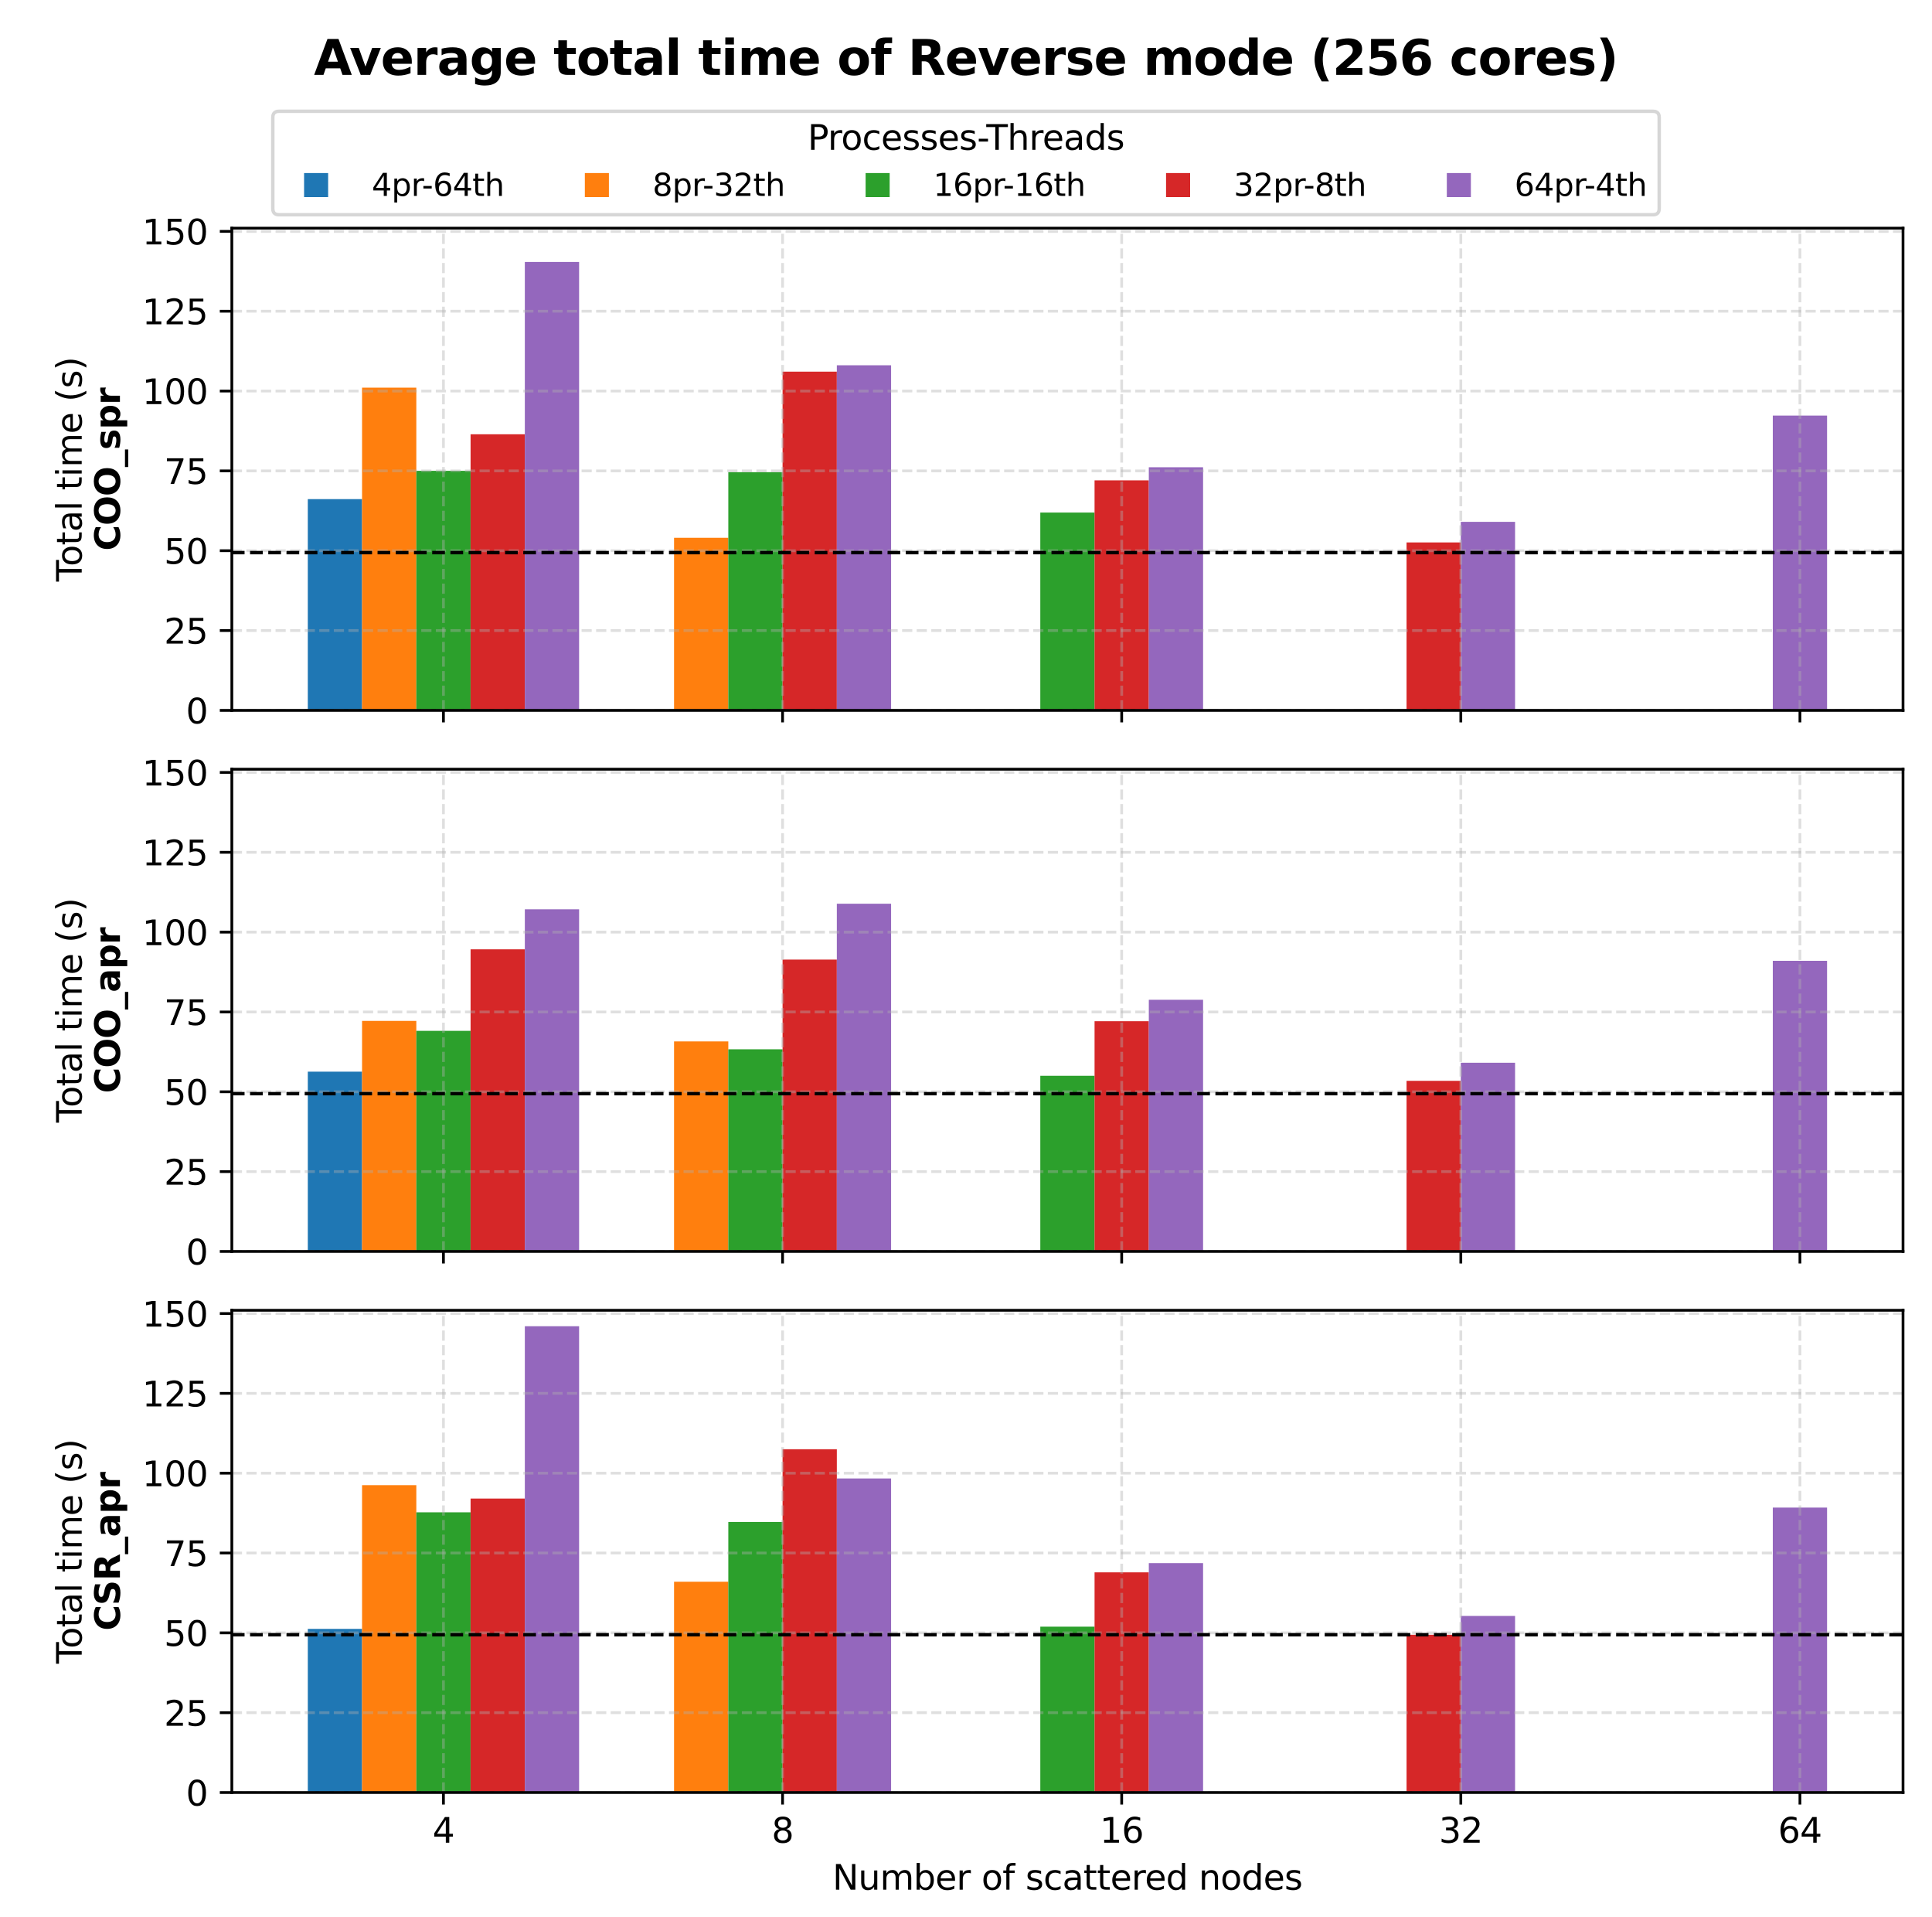 <?xml version="1.0" encoding="utf-8" standalone="no"?>
<!DOCTYPE svg PUBLIC "-//W3C//DTD SVG 1.1//EN"
  "http://www.w3.org/Graphics/SVG/1.1/DTD/svg11.dtd">
<svg xmlns:xlink="http://www.w3.org/1999/xlink" width="562.176pt" height="557.568pt" viewBox="0 0 562.176 557.568" xmlns="http://www.w3.org/2000/svg" version="1.1">
 <defs>
  <style type="text/css">*{stroke-linejoin: round; stroke-linecap: butt}</style>
 </defs>
 <g id="figure_1">
  <g id="patch_1">
   <path d="M 0 557.568 
L 562.176 557.568 
L 562.176 0 
L 0 0 
z
" style="fill: #ffffff"/>
  </g>
  <g id="axes_1">
   <g id="patch_2">
    <path d="M 67.461 206.656 
L 553.743 206.656 
L 553.743 66.37 
L 67.461 66.37 
z
" style="fill: #ffffff"/>
   </g>
   <g id="patch_3">
    <path d="M 89.565 206.656 
L 105.353 206.656 
L 105.353 145.2 
L 89.565 145.2 
z
" clip-path="url(#pe51a6c5631)" style="fill: #1f77b4"/>
   </g>
   <g id="patch_4">
    <path d="M 105.353 206.656 
L 121.142 206.656 
L 121.142 112.773 
L 105.353 112.773 
z
" clip-path="url(#pe51a6c5631)" style="fill: #ff7f0e"/>
   </g>
   <g id="patch_5">
    <path d="M 121.142 206.656 
L 136.93 206.656 
L 136.93 136.968 
L 121.142 136.968 
z
" clip-path="url(#pe51a6c5631)" style="fill: #2ca02c"/>
   </g>
   <g id="patch_6">
    <path d="M 136.93 206.656 
L 152.718 206.656 
L 152.718 126.335 
L 136.93 126.335 
z
" clip-path="url(#pe51a6c5631)" style="fill: #d62728"/>
   </g>
   <g id="patch_7">
    <path d="M 152.718 206.656 
L 168.507 206.656 
L 168.507 76.208 
L 152.718 76.208 
z
" clip-path="url(#pe51a6c5631)" style="fill: #9467bd"/>
   </g>
   <g id="patch_8">
    <path d="M 196.136 206.656 
L 211.925 206.656 
L 211.925 156.448 
L 196.136 156.448 
z
" clip-path="url(#pe51a6c5631)" style="fill: #ff7f0e"/>
   </g>
   <g id="patch_9">
    <path d="M 211.925 206.656 
L 227.713 206.656 
L 227.713 137.364 
L 211.925 137.364 
z
" clip-path="url(#pe51a6c5631)" style="fill: #2ca02c"/>
   </g>
   <g id="patch_10">
    <path d="M 227.713 206.656 
L 243.502 206.656 
L 243.502 108.118 
L 227.713 108.118 
z
" clip-path="url(#pe51a6c5631)" style="fill: #d62728"/>
   </g>
   <g id="patch_11">
    <path d="M 243.502 206.656 
L 259.29 206.656 
L 259.29 106.264 
L 243.502 106.264 
z
" clip-path="url(#pe51a6c5631)" style="fill: #9467bd"/>
   </g>
   <g id="patch_12">
    <path d="M 302.708 206.656 
L 318.496 206.656 
L 318.496 149.11 
L 302.708 149.11 
z
" clip-path="url(#pe51a6c5631)" style="fill: #2ca02c"/>
   </g>
   <g id="patch_13">
    <path d="M 318.496 206.656 
L 334.285 206.656 
L 334.285 139.745 
L 318.496 139.745 
z
" clip-path="url(#pe51a6c5631)" style="fill: #d62728"/>
   </g>
   <g id="patch_14">
    <path d="M 334.285 206.656 
L 350.073 206.656 
L 350.073 135.93 
L 334.285 135.93 
z
" clip-path="url(#pe51a6c5631)" style="fill: #9467bd"/>
   </g>
   <g id="patch_15">
    <path d="M 409.28 206.656 
L 425.068 206.656 
L 425.068 157.801 
L 409.28 157.801 
z
" clip-path="url(#pe51a6c5631)" style="fill: #d62728"/>
   </g>
   <g id="patch_16">
    <path d="M 425.068 206.656 
L 440.856 206.656 
L 440.856 151.813 
L 425.068 151.813 
z
" clip-path="url(#pe51a6c5631)" style="fill: #9467bd"/>
   </g>
   <g id="patch_17">
    <path d="M 515.851 206.656 
L 531.64 206.656 
L 531.64 120.896 
L 515.851 120.896 
z
" clip-path="url(#pe51a6c5631)" style="fill: #9467bd"/>
   </g>
   <g id="matplotlib.axis_1">
    <g id="xtick_1">
     <g id="line2d_1">
      <path d="M 129.036 206.656 
L 129.036 66.37 
" clip-path="url(#pe51a6c5631)" style="fill: none; stroke-dasharray: 2.96,1.28; stroke-dashoffset: 0; stroke: #b0b0b0; stroke-opacity: 0.4; stroke-width: 0.8"/>
     </g>
     <g id="line2d_2">
      <defs>
       <path id="md97fba16b8" d="M 0 0 
L 0 3.5 
" style="stroke: #000000; stroke-width: 0.8"/>
      </defs>
      <g>
       <use xlink:href="#md97fba16b8" x="129.036" y="206.656" style="stroke: #000000; stroke-width: 0.8"/>
      </g>
     </g>
    </g>
    <g id="xtick_2">
     <g id="line2d_3">
      <path d="M 227.713 206.656 
L 227.713 66.37 
" clip-path="url(#pe51a6c5631)" style="fill: none; stroke-dasharray: 2.96,1.28; stroke-dashoffset: 0; stroke: #b0b0b0; stroke-opacity: 0.4; stroke-width: 0.8"/>
     </g>
     <g id="line2d_4">
      <g>
       <use xlink:href="#md97fba16b8" x="227.713" y="206.656" style="stroke: #000000; stroke-width: 0.8"/>
      </g>
     </g>
    </g>
    <g id="xtick_3">
     <g id="line2d_5">
      <path d="M 326.391 206.656 
L 326.391 66.37 
" clip-path="url(#pe51a6c5631)" style="fill: none; stroke-dasharray: 2.96,1.28; stroke-dashoffset: 0; stroke: #b0b0b0; stroke-opacity: 0.4; stroke-width: 0.8"/>
     </g>
     <g id="line2d_6">
      <g>
       <use xlink:href="#md97fba16b8" x="326.391" y="206.656" style="stroke: #000000; stroke-width: 0.8"/>
      </g>
     </g>
    </g>
    <g id="xtick_4">
     <g id="line2d_7">
      <path d="M 425.068 206.656 
L 425.068 66.37 
" clip-path="url(#pe51a6c5631)" style="fill: none; stroke-dasharray: 2.96,1.28; stroke-dashoffset: 0; stroke: #b0b0b0; stroke-opacity: 0.4; stroke-width: 0.8"/>
     </g>
     <g id="line2d_8">
      <g>
       <use xlink:href="#md97fba16b8" x="425.068" y="206.656" style="stroke: #000000; stroke-width: 0.8"/>
      </g>
     </g>
    </g>
    <g id="xtick_5">
     <g id="line2d_9">
      <path d="M 523.745 206.656 
L 523.745 66.37 
" clip-path="url(#pe51a6c5631)" style="fill: none; stroke-dasharray: 2.96,1.28; stroke-dashoffset: 0; stroke: #b0b0b0; stroke-opacity: 0.4; stroke-width: 0.8"/>
     </g>
     <g id="line2d_10">
      <g>
       <use xlink:href="#md97fba16b8" x="523.745" y="206.656" style="stroke: #000000; stroke-width: 0.8"/>
      </g>
     </g>
    </g>
   </g>
   <g id="matplotlib.axis_2">
    <g id="ytick_1">
     <g id="line2d_11">
      <path d="M 67.461 206.656 
L 553.743 206.656 
" clip-path="url(#pe51a6c5631)" style="fill: none; stroke-dasharray: 2.96,1.28; stroke-dashoffset: 0; stroke: #b0b0b0; stroke-opacity: 0.4; stroke-width: 0.8"/>
     </g>
     <g id="line2d_12">
      <defs>
       <path id="m4216dcaa9b" d="M 0 0 
L -3.5 0 
" style="stroke: #000000; stroke-width: 0.8"/>
      </defs>
      <g>
       <use xlink:href="#m4216dcaa9b" x="67.461" y="206.656" style="stroke: #000000; stroke-width: 0.8"/>
      </g>
     </g>
     <g id="text_1">
      <!-- 0 -->
      <g transform="translate(54.099 210.455) scale(0.1 -0.1)">
       <defs>
        <path id="DejaVuSans-30" d="M 2034 4250 
Q 1547 4250 1301 3770 
Q 1056 3291 1056 2328 
Q 1056 1369 1301 889 
Q 1547 409 2034 409 
Q 2525 409 2770 889 
Q 3016 1369 3016 2328 
Q 3016 3291 2770 3770 
Q 2525 4250 2034 4250 
z
M 2034 4750 
Q 2819 4750 3233 4129 
Q 3647 3509 3647 2328 
Q 3647 1150 3233 529 
Q 2819 -91 2034 -91 
Q 1250 -91 836 529 
Q 422 1150 422 2328 
Q 422 3509 836 4129 
Q 1250 4750 2034 4750 
z
" transform="scale(0.016)"/>
       </defs>
       <use xlink:href="#DejaVuSans-30"/>
      </g>
     </g>
    </g>
    <g id="ytick_2">
     <g id="line2d_13">
      <path d="M 67.461 183.432 
L 553.743 183.432 
" clip-path="url(#pe51a6c5631)" style="fill: none; stroke-dasharray: 2.96,1.28; stroke-dashoffset: 0; stroke: #b0b0b0; stroke-opacity: 0.4; stroke-width: 0.8"/>
     </g>
     <g id="line2d_14">
      <g>
       <use xlink:href="#m4216dcaa9b" x="67.461" y="183.432" style="stroke: #000000; stroke-width: 0.8"/>
      </g>
     </g>
     <g id="text_2">
      <!-- 25 -->
      <g transform="translate(47.736 187.231) scale(0.1 -0.1)">
       <defs>
        <path id="DejaVuSans-32" d="M 1228 531 
L 3431 531 
L 3431 0 
L 469 0 
L 469 531 
Q 828 903 1448 1529 
Q 2069 2156 2228 2338 
Q 2531 2678 2651 2914 
Q 2772 3150 2772 3378 
Q 2772 3750 2511 3984 
Q 2250 4219 1831 4219 
Q 1534 4219 1204 4116 
Q 875 4013 500 3803 
L 500 4441 
Q 881 4594 1212 4672 
Q 1544 4750 1819 4750 
Q 2544 4750 2975 4387 
Q 3406 4025 3406 3419 
Q 3406 3131 3298 2873 
Q 3191 2616 2906 2266 
Q 2828 2175 2409 1742 
Q 1991 1309 1228 531 
z
" transform="scale(0.016)"/>
        <path id="DejaVuSans-35" d="M 691 4666 
L 3169 4666 
L 3169 4134 
L 1269 4134 
L 1269 2991 
Q 1406 3038 1543 3061 
Q 1681 3084 1819 3084 
Q 2600 3084 3056 2656 
Q 3513 2228 3513 1497 
Q 3513 744 3044 326 
Q 2575 -91 1722 -91 
Q 1428 -91 1123 -41 
Q 819 9 494 109 
L 494 744 
Q 775 591 1075 516 
Q 1375 441 1709 441 
Q 2250 441 2565 725 
Q 2881 1009 2881 1497 
Q 2881 1984 2565 2268 
Q 2250 2553 1709 2553 
Q 1456 2553 1204 2497 
Q 953 2441 691 2322 
L 691 4666 
z
" transform="scale(0.016)"/>
       </defs>
       <use xlink:href="#DejaVuSans-32"/>
       <use xlink:href="#DejaVuSans-35" x="63.623"/>
      </g>
     </g>
    </g>
    <g id="ytick_3">
     <g id="line2d_15">
      <path d="M 67.461 160.208 
L 553.743 160.208 
" clip-path="url(#pe51a6c5631)" style="fill: none; stroke-dasharray: 2.96,1.28; stroke-dashoffset: 0; stroke: #b0b0b0; stroke-opacity: 0.4; stroke-width: 0.8"/>
     </g>
     <g id="line2d_16">
      <g>
       <use xlink:href="#m4216dcaa9b" x="67.461" y="160.208" style="stroke: #000000; stroke-width: 0.8"/>
      </g>
     </g>
     <g id="text_3">
      <!-- 50 -->
      <g transform="translate(47.736 164.007) scale(0.1 -0.1)">
       <use xlink:href="#DejaVuSans-35"/>
       <use xlink:href="#DejaVuSans-30" x="63.623"/>
      </g>
     </g>
    </g>
    <g id="ytick_4">
     <g id="line2d_17">
      <path d="M 67.461 136.984 
L 553.743 136.984 
" clip-path="url(#pe51a6c5631)" style="fill: none; stroke-dasharray: 2.96,1.28; stroke-dashoffset: 0; stroke: #b0b0b0; stroke-opacity: 0.4; stroke-width: 0.8"/>
     </g>
     <g id="line2d_18">
      <g>
       <use xlink:href="#m4216dcaa9b" x="67.461" y="136.984" style="stroke: #000000; stroke-width: 0.8"/>
      </g>
     </g>
     <g id="text_4">
      <!-- 75 -->
      <g transform="translate(47.736 140.783) scale(0.1 -0.1)">
       <defs>
        <path id="DejaVuSans-37" d="M 525 4666 
L 3525 4666 
L 3525 4397 
L 1831 0 
L 1172 0 
L 2766 4134 
L 525 4134 
L 525 4666 
z
" transform="scale(0.016)"/>
       </defs>
       <use xlink:href="#DejaVuSans-37"/>
       <use xlink:href="#DejaVuSans-35" x="63.623"/>
      </g>
     </g>
    </g>
    <g id="ytick_5">
     <g id="line2d_19">
      <path d="M 67.461 113.76 
L 553.743 113.76 
" clip-path="url(#pe51a6c5631)" style="fill: none; stroke-dasharray: 2.96,1.28; stroke-dashoffset: 0; stroke: #b0b0b0; stroke-opacity: 0.4; stroke-width: 0.8"/>
     </g>
     <g id="line2d_20">
      <g>
       <use xlink:href="#m4216dcaa9b" x="67.461" y="113.76" style="stroke: #000000; stroke-width: 0.8"/>
      </g>
     </g>
     <g id="text_5">
      <!-- 100 -->
      <g transform="translate(41.374 117.559) scale(0.1 -0.1)">
       <defs>
        <path id="DejaVuSans-31" d="M 794 531 
L 1825 531 
L 1825 4091 
L 703 3866 
L 703 4441 
L 1819 4666 
L 2450 4666 
L 2450 531 
L 3481 531 
L 3481 0 
L 794 0 
L 794 531 
z
" transform="scale(0.016)"/>
       </defs>
       <use xlink:href="#DejaVuSans-31"/>
       <use xlink:href="#DejaVuSans-30" x="63.623"/>
       <use xlink:href="#DejaVuSans-30" x="127.246"/>
      </g>
     </g>
    </g>
    <g id="ytick_6">
     <g id="line2d_21">
      <path d="M 67.461 90.536 
L 553.743 90.536 
" clip-path="url(#pe51a6c5631)" style="fill: none; stroke-dasharray: 2.96,1.28; stroke-dashoffset: 0; stroke: #b0b0b0; stroke-opacity: 0.4; stroke-width: 0.8"/>
     </g>
     <g id="line2d_22">
      <g>
       <use xlink:href="#m4216dcaa9b" x="67.461" y="90.536" style="stroke: #000000; stroke-width: 0.8"/>
      </g>
     </g>
     <g id="text_6">
      <!-- 125 -->
      <g transform="translate(41.374 94.335) scale(0.1 -0.1)">
       <use xlink:href="#DejaVuSans-31"/>
       <use xlink:href="#DejaVuSans-32" x="63.623"/>
       <use xlink:href="#DejaVuSans-35" x="127.246"/>
      </g>
     </g>
    </g>
    <g id="ytick_7">
     <g id="line2d_23">
      <path d="M 67.461 67.312 
L 553.743 67.312 
" clip-path="url(#pe51a6c5631)" style="fill: none; stroke-dasharray: 2.96,1.28; stroke-dashoffset: 0; stroke: #b0b0b0; stroke-opacity: 0.4; stroke-width: 0.8"/>
     </g>
     <g id="line2d_24">
      <g>
       <use xlink:href="#m4216dcaa9b" x="67.461" y="67.312" style="stroke: #000000; stroke-width: 0.8"/>
      </g>
     </g>
     <g id="text_7">
      <!-- 150 -->
      <g transform="translate(41.374 71.111) scale(0.1 -0.1)">
       <use xlink:href="#DejaVuSans-31"/>
       <use xlink:href="#DejaVuSans-35" x="63.623"/>
       <use xlink:href="#DejaVuSans-30" x="127.246"/>
      </g>
     </g>
    </g>
    <g id="text_8">
     <!-- Total time (s) -->
     <g transform="translate(23.776 169.17) rotate(-90) scale(0.1 -0.1)">
      <defs>
       <path id="DejaVuSans-54" d="M -19 4666 
L 3928 4666 
L 3928 4134 
L 2272 4134 
L 2272 0 
L 1638 0 
L 1638 4134 
L -19 4134 
L -19 4666 
z
" transform="scale(0.016)"/>
       <path id="DejaVuSans-6f" d="M 1959 3097 
Q 1497 3097 1228 2736 
Q 959 2375 959 1747 
Q 959 1119 1226 758 
Q 1494 397 1959 397 
Q 2419 397 2687 759 
Q 2956 1122 2956 1747 
Q 2956 2369 2687 2733 
Q 2419 3097 1959 3097 
z
M 1959 3584 
Q 2709 3584 3137 3096 
Q 3566 2609 3566 1747 
Q 3566 888 3137 398 
Q 2709 -91 1959 -91 
Q 1206 -91 779 398 
Q 353 888 353 1747 
Q 353 2609 779 3096 
Q 1206 3584 1959 3584 
z
" transform="scale(0.016)"/>
       <path id="DejaVuSans-74" d="M 1172 4494 
L 1172 3500 
L 2356 3500 
L 2356 3053 
L 1172 3053 
L 1172 1153 
Q 1172 725 1289 603 
Q 1406 481 1766 481 
L 2356 481 
L 2356 0 
L 1766 0 
Q 1100 0 847 248 
Q 594 497 594 1153 
L 594 3053 
L 172 3053 
L 172 3500 
L 594 3500 
L 594 4494 
L 1172 4494 
z
" transform="scale(0.016)"/>
       <path id="DejaVuSans-61" d="M 2194 1759 
Q 1497 1759 1228 1600 
Q 959 1441 959 1056 
Q 959 750 1161 570 
Q 1363 391 1709 391 
Q 2188 391 2477 730 
Q 2766 1069 2766 1631 
L 2766 1759 
L 2194 1759 
z
M 3341 1997 
L 3341 0 
L 2766 0 
L 2766 531 
Q 2569 213 2275 61 
Q 1981 -91 1556 -91 
Q 1019 -91 701 211 
Q 384 513 384 1019 
Q 384 1609 779 1909 
Q 1175 2209 1959 2209 
L 2766 2209 
L 2766 2266 
Q 2766 2663 2505 2880 
Q 2244 3097 1772 3097 
Q 1472 3097 1187 3025 
Q 903 2953 641 2809 
L 641 3341 
Q 956 3463 1253 3523 
Q 1550 3584 1831 3584 
Q 2591 3584 2966 3190 
Q 3341 2797 3341 1997 
z
" transform="scale(0.016)"/>
       <path id="DejaVuSans-6c" d="M 603 4863 
L 1178 4863 
L 1178 0 
L 603 0 
L 603 4863 
z
" transform="scale(0.016)"/>
       <path id="DejaVuSans-20" transform="scale(0.016)"/>
       <path id="DejaVuSans-69" d="M 603 3500 
L 1178 3500 
L 1178 0 
L 603 0 
L 603 3500 
z
M 603 4863 
L 1178 4863 
L 1178 4134 
L 603 4134 
L 603 4863 
z
" transform="scale(0.016)"/>
       <path id="DejaVuSans-6d" d="M 3328 2828 
Q 3544 3216 3844 3400 
Q 4144 3584 4550 3584 
Q 5097 3584 5394 3201 
Q 5691 2819 5691 2113 
L 5691 0 
L 5113 0 
L 5113 2094 
Q 5113 2597 4934 2840 
Q 4756 3084 4391 3084 
Q 3944 3084 3684 2787 
Q 3425 2491 3425 1978 
L 3425 0 
L 2847 0 
L 2847 2094 
Q 2847 2600 2669 2842 
Q 2491 3084 2119 3084 
Q 1678 3084 1418 2786 
Q 1159 2488 1159 1978 
L 1159 0 
L 581 0 
L 581 3500 
L 1159 3500 
L 1159 2956 
Q 1356 3278 1631 3431 
Q 1906 3584 2284 3584 
Q 2666 3584 2933 3390 
Q 3200 3197 3328 2828 
z
" transform="scale(0.016)"/>
       <path id="DejaVuSans-65" d="M 3597 1894 
L 3597 1613 
L 953 1613 
Q 991 1019 1311 708 
Q 1631 397 2203 397 
Q 2534 397 2845 478 
Q 3156 559 3463 722 
L 3463 178 
Q 3153 47 2828 -22 
Q 2503 -91 2169 -91 
Q 1331 -91 842 396 
Q 353 884 353 1716 
Q 353 2575 817 3079 
Q 1281 3584 2069 3584 
Q 2775 3584 3186 3129 
Q 3597 2675 3597 1894 
z
M 3022 2063 
Q 3016 2534 2758 2815 
Q 2500 3097 2075 3097 
Q 1594 3097 1305 2825 
Q 1016 2553 972 2059 
L 3022 2063 
z
" transform="scale(0.016)"/>
       <path id="DejaVuSans-28" d="M 1984 4856 
Q 1566 4138 1362 3434 
Q 1159 2731 1159 2009 
Q 1159 1288 1364 580 
Q 1569 -128 1984 -844 
L 1484 -844 
Q 1016 -109 783 600 
Q 550 1309 550 2009 
Q 550 2706 781 3412 
Q 1013 4119 1484 4856 
L 1984 4856 
z
" transform="scale(0.016)"/>
       <path id="DejaVuSans-73" d="M 2834 3397 
L 2834 2853 
Q 2591 2978 2328 3040 
Q 2066 3103 1784 3103 
Q 1356 3103 1142 2972 
Q 928 2841 928 2578 
Q 928 2378 1081 2264 
Q 1234 2150 1697 2047 
L 1894 2003 
Q 2506 1872 2764 1633 
Q 3022 1394 3022 966 
Q 3022 478 2636 193 
Q 2250 -91 1575 -91 
Q 1294 -91 989 -36 
Q 684 19 347 128 
L 347 722 
Q 666 556 975 473 
Q 1284 391 1588 391 
Q 1994 391 2212 530 
Q 2431 669 2431 922 
Q 2431 1156 2273 1281 
Q 2116 1406 1581 1522 
L 1381 1569 
Q 847 1681 609 1914 
Q 372 2147 372 2553 
Q 372 3047 722 3315 
Q 1072 3584 1716 3584 
Q 2034 3584 2315 3537 
Q 2597 3491 2834 3397 
z
" transform="scale(0.016)"/>
       <path id="DejaVuSans-29" d="M 513 4856 
L 1013 4856 
Q 1481 4119 1714 3412 
Q 1947 2706 1947 2009 
Q 1947 1309 1714 600 
Q 1481 -109 1013 -844 
L 513 -844 
Q 928 -128 1133 580 
Q 1338 1288 1338 2009 
Q 1338 2731 1133 3434 
Q 928 4138 513 4856 
z
" transform="scale(0.016)"/>
      </defs>
      <use xlink:href="#DejaVuSans-54"/>
      <use xlink:href="#DejaVuSans-6f" x="44.084"/>
      <use xlink:href="#DejaVuSans-74" x="105.266"/>
      <use xlink:href="#DejaVuSans-61" x="144.475"/>
      <use xlink:href="#DejaVuSans-6c" x="205.754"/>
      <use xlink:href="#DejaVuSans-20" x="233.537"/>
      <use xlink:href="#DejaVuSans-74" x="265.324"/>
      <use xlink:href="#DejaVuSans-69" x="304.533"/>
      <use xlink:href="#DejaVuSans-6d" x="332.316"/>
      <use xlink:href="#DejaVuSans-65" x="429.729"/>
      <use xlink:href="#DejaVuSans-20" x="491.252"/>
      <use xlink:href="#DejaVuSans-28" x="523.039"/>
      <use xlink:href="#DejaVuSans-73" x="562.053"/>
      <use xlink:href="#DejaVuSans-29" x="614.152"/>
     </g>
     <!-- $\bf{COO\_spr}$ -->
     <g transform="translate(34.974 160.213) rotate(-90) scale(0.1 -0.1)">
      <defs>
       <path id="DejaVuSans-Bold-43" d="M 4288 256 
Q 3956 84 3597 -3 
Q 3238 -91 2847 -91 
Q 1681 -91 1000 561 
Q 319 1213 319 2328 
Q 319 3447 1000 4098 
Q 1681 4750 2847 4750 
Q 3238 4750 3597 4662 
Q 3956 4575 4288 4403 
L 4288 3438 
Q 3953 3666 3628 3772 
Q 3303 3878 2944 3878 
Q 2300 3878 1931 3465 
Q 1563 3053 1563 2328 
Q 1563 1606 1931 1193 
Q 2300 781 2944 781 
Q 3303 781 3628 887 
Q 3953 994 4288 1222 
L 4288 256 
z
" transform="scale(0.016)"/>
       <path id="DejaVuSans-Bold-4f" d="M 2719 3878 
Q 2169 3878 1866 3472 
Q 1563 3066 1563 2328 
Q 1563 1594 1866 1187 
Q 2169 781 2719 781 
Q 3272 781 3575 1187 
Q 3878 1594 3878 2328 
Q 3878 3066 3575 3472 
Q 3272 3878 2719 3878 
z
M 2719 4750 
Q 3844 4750 4481 4106 
Q 5119 3463 5119 2328 
Q 5119 1197 4481 553 
Q 3844 -91 2719 -91 
Q 1597 -91 958 553 
Q 319 1197 319 2328 
Q 319 3463 958 4106 
Q 1597 4750 2719 4750 
z
" transform="scale(0.016)"/>
       <path id="DejaVuSans-Bold-5f" d="M 3200 -916 
L 3200 -1509 
L 0 -1509 
L 0 -916 
L 3200 -916 
z
" transform="scale(0.016)"/>
       <path id="DejaVuSans-Bold-73" d="M 3272 3391 
L 3272 2541 
Q 2913 2691 2578 2766 
Q 2244 2841 1947 2841 
Q 1628 2841 1473 2761 
Q 1319 2681 1319 2516 
Q 1319 2381 1436 2309 
Q 1553 2238 1856 2203 
L 2053 2175 
Q 2913 2066 3209 1816 
Q 3506 1566 3506 1031 
Q 3506 472 3093 190 
Q 2681 -91 1863 -91 
Q 1516 -91 1145 -36 
Q 775 19 384 128 
L 384 978 
Q 719 816 1070 734 
Q 1422 653 1784 653 
Q 2113 653 2278 743 
Q 2444 834 2444 1013 
Q 2444 1163 2330 1236 
Q 2216 1309 1875 1350 
L 1678 1375 
Q 931 1469 631 1722 
Q 331 1975 331 2491 
Q 331 3047 712 3315 
Q 1094 3584 1881 3584 
Q 2191 3584 2531 3537 
Q 2872 3491 3272 3391 
z
" transform="scale(0.016)"/>
       <path id="DejaVuSans-Bold-70" d="M 1656 506 
L 1656 -1331 
L 538 -1331 
L 538 3500 
L 1656 3500 
L 1656 2988 
Q 1888 3294 2169 3439 
Q 2450 3584 2816 3584 
Q 3463 3584 3878 3070 
Q 4294 2556 4294 1747 
Q 4294 938 3878 423 
Q 3463 -91 2816 -91 
Q 2450 -91 2169 54 
Q 1888 200 1656 506 
z
M 2400 2772 
Q 2041 2772 1848 2508 
Q 1656 2244 1656 1747 
Q 1656 1250 1848 986 
Q 2041 722 2400 722 
Q 2759 722 2948 984 
Q 3138 1247 3138 1747 
Q 3138 2247 2948 2509 
Q 2759 2772 2400 2772 
z
" transform="scale(0.016)"/>
       <path id="DejaVuSans-Bold-72" d="M 3138 2547 
Q 2991 2616 2845 2648 
Q 2700 2681 2553 2681 
Q 2122 2681 1889 2404 
Q 1656 2128 1656 1613 
L 1656 0 
L 538 0 
L 538 3500 
L 1656 3500 
L 1656 2925 
Q 1872 3269 2151 3426 
Q 2431 3584 2822 3584 
Q 2878 3584 2943 3579 
Q 3009 3575 3134 3559 
L 3138 2547 
z
" transform="scale(0.016)"/>
      </defs>
      <use xlink:href="#DejaVuSans-Bold-43" transform="translate(0 0.781)"/>
      <use xlink:href="#DejaVuSans-Bold-4f" transform="translate(73.389 0.781)"/>
      <use xlink:href="#DejaVuSans-Bold-4f" transform="translate(158.398 0.781)"/>
      <use xlink:href="#DejaVuSans-Bold-5f" transform="translate(243.408 0.781)"/>
      <use xlink:href="#DejaVuSans-Bold-73" transform="translate(293.408 0.781)"/>
      <use xlink:href="#DejaVuSans-Bold-70" transform="translate(352.93 0.781)"/>
      <use xlink:href="#DejaVuSans-Bold-72" transform="translate(424.512 0.781)"/>
     </g>
    </g>
   </g>
   <g id="line2d_25">
    <path d="M 67.461 160.759 
L 553.743 160.759 
" clip-path="url(#pe51a6c5631)" style="fill: none; stroke-dasharray: 3.7,1.6; stroke-dashoffset: 0; stroke: #000000"/>
   </g>
   <g id="patch_18">
    <path d="M 67.461 206.656 
L 67.461 66.37 
" style="fill: none; stroke: #000000; stroke-width: 0.8; stroke-linejoin: miter; stroke-linecap: square"/>
   </g>
   <g id="patch_19">
    <path d="M 553.743 206.656 
L 553.743 66.37 
" style="fill: none; stroke: #000000; stroke-width: 0.8; stroke-linejoin: miter; stroke-linecap: square"/>
   </g>
   <g id="patch_20">
    <path d="M 67.461 206.656 
L 553.743 206.656 
" style="fill: none; stroke: #000000; stroke-width: 0.8; stroke-linejoin: miter; stroke-linecap: square"/>
   </g>
   <g id="patch_21">
    <path d="M 67.461 66.37 
L 553.743 66.37 
" style="fill: none; stroke: #000000; stroke-width: 0.8; stroke-linejoin: miter; stroke-linecap: square"/>
   </g>
  </g>
  <g id="axes_2">
   <g id="patch_22">
    <path d="M 67.461 364.06 
L 553.743 364.06 
L 553.743 223.774 
L 67.461 223.774 
z
" style="fill: #ffffff"/>
   </g>
   <g id="patch_23">
    <path d="M 89.565 364.06 
L 105.353 364.06 
L 105.353 311.76 
L 89.565 311.76 
z
" clip-path="url(#pe0cb3899d3)" style="fill: #1f77b4"/>
   </g>
   <g id="patch_24">
    <path d="M 105.353 364.06 
L 121.142 364.06 
L 121.142 296.994 
L 105.353 296.994 
z
" clip-path="url(#pe0cb3899d3)" style="fill: #ff7f0e"/>
   </g>
   <g id="patch_25">
    <path d="M 121.142 364.06 
L 136.93 364.06 
L 136.93 299.883 
L 121.142 299.883 
z
" clip-path="url(#pe0cb3899d3)" style="fill: #2ca02c"/>
   </g>
   <g id="patch_26">
    <path d="M 136.93 364.06 
L 152.718 364.06 
L 152.718 276.172 
L 136.93 276.172 
z
" clip-path="url(#pe0cb3899d3)" style="fill: #d62728"/>
   </g>
   <g id="patch_27">
    <path d="M 152.718 364.06 
L 168.507 364.06 
L 168.507 264.521 
L 152.718 264.521 
z
" clip-path="url(#pe0cb3899d3)" style="fill: #9467bd"/>
   </g>
   <g id="patch_28">
    <path d="M 196.136 364.06 
L 211.925 364.06 
L 211.925 302.964 
L 196.136 302.964 
z
" clip-path="url(#pe0cb3899d3)" style="fill: #ff7f0e"/>
   </g>
   <g id="patch_29">
    <path d="M 211.925 364.06 
L 227.713 364.06 
L 227.713 305.249 
L 211.925 305.249 
z
" clip-path="url(#pe0cb3899d3)" style="fill: #2ca02c"/>
   </g>
   <g id="patch_30">
    <path d="M 227.713 364.06 
L 243.502 364.06 
L 243.502 279.156 
L 227.713 279.156 
z
" clip-path="url(#pe0cb3899d3)" style="fill: #d62728"/>
   </g>
   <g id="patch_31">
    <path d="M 243.502 364.06 
L 259.29 364.06 
L 259.29 262.909 
L 243.502 262.909 
z
" clip-path="url(#pe0cb3899d3)" style="fill: #9467bd"/>
   </g>
   <g id="patch_32">
    <path d="M 302.708 364.06 
L 318.496 364.06 
L 318.496 312.953 
L 302.708 312.953 
z
" clip-path="url(#pe0cb3899d3)" style="fill: #2ca02c"/>
   </g>
   <g id="patch_33">
    <path d="M 318.496 364.06 
L 334.285 364.06 
L 334.285 297.077 
L 318.496 297.077 
z
" clip-path="url(#pe0cb3899d3)" style="fill: #d62728"/>
   </g>
   <g id="patch_34">
    <path d="M 334.285 364.06 
L 350.073 364.06 
L 350.073 290.845 
L 334.285 290.845 
z
" clip-path="url(#pe0cb3899d3)" style="fill: #9467bd"/>
   </g>
   <g id="patch_35">
    <path d="M 409.28 364.06 
L 425.068 364.06 
L 425.068 314.435 
L 409.28 314.435 
z
" clip-path="url(#pe0cb3899d3)" style="fill: #d62728"/>
   </g>
   <g id="patch_36">
    <path d="M 425.068 364.06 
L 440.856 364.06 
L 440.856 309.163 
L 425.068 309.163 
z
" clip-path="url(#pe0cb3899d3)" style="fill: #9467bd"/>
   </g>
   <g id="patch_37">
    <path d="M 515.851 364.06 
L 531.64 364.06 
L 531.64 279.514 
L 515.851 279.514 
z
" clip-path="url(#pe0cb3899d3)" style="fill: #9467bd"/>
   </g>
   <g id="matplotlib.axis_3">
    <g id="xtick_6">
     <g id="line2d_26">
      <path d="M 129.036 364.06 
L 129.036 223.774 
" clip-path="url(#pe0cb3899d3)" style="fill: none; stroke-dasharray: 2.96,1.28; stroke-dashoffset: 0; stroke: #b0b0b0; stroke-opacity: 0.4; stroke-width: 0.8"/>
     </g>
     <g id="line2d_27">
      <g>
       <use xlink:href="#md97fba16b8" x="129.036" y="364.06" style="stroke: #000000; stroke-width: 0.8"/>
      </g>
     </g>
    </g>
    <g id="xtick_7">
     <g id="line2d_28">
      <path d="M 227.713 364.06 
L 227.713 223.774 
" clip-path="url(#pe0cb3899d3)" style="fill: none; stroke-dasharray: 2.96,1.28; stroke-dashoffset: 0; stroke: #b0b0b0; stroke-opacity: 0.4; stroke-width: 0.8"/>
     </g>
     <g id="line2d_29">
      <g>
       <use xlink:href="#md97fba16b8" x="227.713" y="364.06" style="stroke: #000000; stroke-width: 0.8"/>
      </g>
     </g>
    </g>
    <g id="xtick_8">
     <g id="line2d_30">
      <path d="M 326.391 364.06 
L 326.391 223.774 
" clip-path="url(#pe0cb3899d3)" style="fill: none; stroke-dasharray: 2.96,1.28; stroke-dashoffset: 0; stroke: #b0b0b0; stroke-opacity: 0.4; stroke-width: 0.8"/>
     </g>
     <g id="line2d_31">
      <g>
       <use xlink:href="#md97fba16b8" x="326.391" y="364.06" style="stroke: #000000; stroke-width: 0.8"/>
      </g>
     </g>
    </g>
    <g id="xtick_9">
     <g id="line2d_32">
      <path d="M 425.068 364.06 
L 425.068 223.774 
" clip-path="url(#pe0cb3899d3)" style="fill: none; stroke-dasharray: 2.96,1.28; stroke-dashoffset: 0; stroke: #b0b0b0; stroke-opacity: 0.4; stroke-width: 0.8"/>
     </g>
     <g id="line2d_33">
      <g>
       <use xlink:href="#md97fba16b8" x="425.068" y="364.06" style="stroke: #000000; stroke-width: 0.8"/>
      </g>
     </g>
    </g>
    <g id="xtick_10">
     <g id="line2d_34">
      <path d="M 523.745 364.06 
L 523.745 223.774 
" clip-path="url(#pe0cb3899d3)" style="fill: none; stroke-dasharray: 2.96,1.28; stroke-dashoffset: 0; stroke: #b0b0b0; stroke-opacity: 0.4; stroke-width: 0.8"/>
     </g>
     <g id="line2d_35">
      <g>
       <use xlink:href="#md97fba16b8" x="523.745" y="364.06" style="stroke: #000000; stroke-width: 0.8"/>
      </g>
     </g>
    </g>
   </g>
   <g id="matplotlib.axis_4">
    <g id="ytick_8">
     <g id="line2d_36">
      <path d="M 67.461 364.06 
L 553.743 364.06 
" clip-path="url(#pe0cb3899d3)" style="fill: none; stroke-dasharray: 2.96,1.28; stroke-dashoffset: 0; stroke: #b0b0b0; stroke-opacity: 0.4; stroke-width: 0.8"/>
     </g>
     <g id="line2d_37">
      <g>
       <use xlink:href="#m4216dcaa9b" x="67.461" y="364.06" style="stroke: #000000; stroke-width: 0.8"/>
      </g>
     </g>
     <g id="text_9">
      <!-- 0 -->
      <g transform="translate(54.099 367.859) scale(0.1 -0.1)">
       <use xlink:href="#DejaVuSans-30"/>
      </g>
     </g>
    </g>
    <g id="ytick_9">
     <g id="line2d_38">
      <path d="M 67.461 340.836 
L 553.743 340.836 
" clip-path="url(#pe0cb3899d3)" style="fill: none; stroke-dasharray: 2.96,1.28; stroke-dashoffset: 0; stroke: #b0b0b0; stroke-opacity: 0.4; stroke-width: 0.8"/>
     </g>
     <g id="line2d_39">
      <g>
       <use xlink:href="#m4216dcaa9b" x="67.461" y="340.836" style="stroke: #000000; stroke-width: 0.8"/>
      </g>
     </g>
     <g id="text_10">
      <!-- 25 -->
      <g transform="translate(47.736 344.635) scale(0.1 -0.1)">
       <use xlink:href="#DejaVuSans-32"/>
       <use xlink:href="#DejaVuSans-35" x="63.623"/>
      </g>
     </g>
    </g>
    <g id="ytick_10">
     <g id="line2d_40">
      <path d="M 67.461 317.612 
L 553.743 317.612 
" clip-path="url(#pe0cb3899d3)" style="fill: none; stroke-dasharray: 2.96,1.28; stroke-dashoffset: 0; stroke: #b0b0b0; stroke-opacity: 0.4; stroke-width: 0.8"/>
     </g>
     <g id="line2d_41">
      <g>
       <use xlink:href="#m4216dcaa9b" x="67.461" y="317.612" style="stroke: #000000; stroke-width: 0.8"/>
      </g>
     </g>
     <g id="text_11">
      <!-- 50 -->
      <g transform="translate(47.736 321.411) scale(0.1 -0.1)">
       <use xlink:href="#DejaVuSans-35"/>
       <use xlink:href="#DejaVuSans-30" x="63.623"/>
      </g>
     </g>
    </g>
    <g id="ytick_11">
     <g id="line2d_42">
      <path d="M 67.461 294.388 
L 553.743 294.388 
" clip-path="url(#pe0cb3899d3)" style="fill: none; stroke-dasharray: 2.96,1.28; stroke-dashoffset: 0; stroke: #b0b0b0; stroke-opacity: 0.4; stroke-width: 0.8"/>
     </g>
     <g id="line2d_43">
      <g>
       <use xlink:href="#m4216dcaa9b" x="67.461" y="294.388" style="stroke: #000000; stroke-width: 0.8"/>
      </g>
     </g>
     <g id="text_12">
      <!-- 75 -->
      <g transform="translate(47.736 298.187) scale(0.1 -0.1)">
       <use xlink:href="#DejaVuSans-37"/>
       <use xlink:href="#DejaVuSans-35" x="63.623"/>
      </g>
     </g>
    </g>
    <g id="ytick_12">
     <g id="line2d_44">
      <path d="M 67.461 271.164 
L 553.743 271.164 
" clip-path="url(#pe0cb3899d3)" style="fill: none; stroke-dasharray: 2.96,1.28; stroke-dashoffset: 0; stroke: #b0b0b0; stroke-opacity: 0.4; stroke-width: 0.8"/>
     </g>
     <g id="line2d_45">
      <g>
       <use xlink:href="#m4216dcaa9b" x="67.461" y="271.164" style="stroke: #000000; stroke-width: 0.8"/>
      </g>
     </g>
     <g id="text_13">
      <!-- 100 -->
      <g transform="translate(41.374 274.963) scale(0.1 -0.1)">
       <use xlink:href="#DejaVuSans-31"/>
       <use xlink:href="#DejaVuSans-30" x="63.623"/>
       <use xlink:href="#DejaVuSans-30" x="127.246"/>
      </g>
     </g>
    </g>
    <g id="ytick_13">
     <g id="line2d_46">
      <path d="M 67.461 247.94 
L 553.743 247.94 
" clip-path="url(#pe0cb3899d3)" style="fill: none; stroke-dasharray: 2.96,1.28; stroke-dashoffset: 0; stroke: #b0b0b0; stroke-opacity: 0.4; stroke-width: 0.8"/>
     </g>
     <g id="line2d_47">
      <g>
       <use xlink:href="#m4216dcaa9b" x="67.461" y="247.94" style="stroke: #000000; stroke-width: 0.8"/>
      </g>
     </g>
     <g id="text_14">
      <!-- 125 -->
      <g transform="translate(41.374 251.739) scale(0.1 -0.1)">
       <use xlink:href="#DejaVuSans-31"/>
       <use xlink:href="#DejaVuSans-32" x="63.623"/>
       <use xlink:href="#DejaVuSans-35" x="127.246"/>
      </g>
     </g>
    </g>
    <g id="ytick_14">
     <g id="line2d_48">
      <path d="M 67.461 224.716 
L 553.743 224.716 
" clip-path="url(#pe0cb3899d3)" style="fill: none; stroke-dasharray: 2.96,1.28; stroke-dashoffset: 0; stroke: #b0b0b0; stroke-opacity: 0.4; stroke-width: 0.8"/>
     </g>
     <g id="line2d_49">
      <g>
       <use xlink:href="#m4216dcaa9b" x="67.461" y="224.716" style="stroke: #000000; stroke-width: 0.8"/>
      </g>
     </g>
     <g id="text_15">
      <!-- 150 -->
      <g transform="translate(41.374 228.515) scale(0.1 -0.1)">
       <use xlink:href="#DejaVuSans-31"/>
       <use xlink:href="#DejaVuSans-35" x="63.623"/>
       <use xlink:href="#DejaVuSans-30" x="127.246"/>
      </g>
     </g>
    </g>
    <g id="text_16">
     <!-- Total time (s) -->
     <g transform="translate(23.776 326.574) rotate(-90) scale(0.1 -0.1)">
      <use xlink:href="#DejaVuSans-54"/>
      <use xlink:href="#DejaVuSans-6f" x="44.084"/>
      <use xlink:href="#DejaVuSans-74" x="105.266"/>
      <use xlink:href="#DejaVuSans-61" x="144.475"/>
      <use xlink:href="#DejaVuSans-6c" x="205.754"/>
      <use xlink:href="#DejaVuSans-20" x="233.537"/>
      <use xlink:href="#DejaVuSans-74" x="265.324"/>
      <use xlink:href="#DejaVuSans-69" x="304.533"/>
      <use xlink:href="#DejaVuSans-6d" x="332.316"/>
      <use xlink:href="#DejaVuSans-65" x="429.729"/>
      <use xlink:href="#DejaVuSans-20" x="491.252"/>
      <use xlink:href="#DejaVuSans-28" x="523.039"/>
      <use xlink:href="#DejaVuSans-73" x="562.053"/>
      <use xlink:href="#DejaVuSans-29" x="614.152"/>
     </g>
     <!-- $\bf{COO\_apr}$ -->
     <g transform="translate(34.974 318.017) rotate(-90) scale(0.1 -0.1)">
      <defs>
       <path id="DejaVuSans-Bold-61" d="M 2106 1575 
Q 1756 1575 1579 1456 
Q 1403 1338 1403 1106 
Q 1403 894 1545 773 
Q 1688 653 1941 653 
Q 2256 653 2472 879 
Q 2688 1106 2688 1447 
L 2688 1575 
L 2106 1575 
z
M 3816 1997 
L 3816 0 
L 2688 0 
L 2688 519 
Q 2463 200 2181 54 
Q 1900 -91 1497 -91 
Q 953 -91 614 226 
Q 275 544 275 1050 
Q 275 1666 698 1953 
Q 1122 2241 2028 2241 
L 2688 2241 
L 2688 2328 
Q 2688 2594 2478 2717 
Q 2269 2841 1825 2841 
Q 1466 2841 1156 2769 
Q 847 2697 581 2553 
L 581 3406 
Q 941 3494 1303 3539 
Q 1666 3584 2028 3584 
Q 2975 3584 3395 3211 
Q 3816 2838 3816 1997 
z
" transform="scale(0.016)"/>
      </defs>
      <use xlink:href="#DejaVuSans-Bold-43" transform="translate(0 0.781)"/>
      <use xlink:href="#DejaVuSans-Bold-4f" transform="translate(73.389 0.781)"/>
      <use xlink:href="#DejaVuSans-Bold-4f" transform="translate(158.398 0.781)"/>
      <use xlink:href="#DejaVuSans-Bold-5f" transform="translate(243.408 0.781)"/>
      <use xlink:href="#DejaVuSans-Bold-61" transform="translate(293.408 0.781)"/>
      <use xlink:href="#DejaVuSans-Bold-70" transform="translate(360.889 0.781)"/>
      <use xlink:href="#DejaVuSans-Bold-72" transform="translate(432.471 0.781)"/>
     </g>
    </g>
   </g>
   <g id="line2d_50">
    <path d="M 67.461 318.163 
L 553.743 318.163 
" clip-path="url(#pe0cb3899d3)" style="fill: none; stroke-dasharray: 3.7,1.6; stroke-dashoffset: 0; stroke: #000000"/>
   </g>
   <g id="patch_38">
    <path d="M 67.461 364.06 
L 67.461 223.774 
" style="fill: none; stroke: #000000; stroke-width: 0.8; stroke-linejoin: miter; stroke-linecap: square"/>
   </g>
   <g id="patch_39">
    <path d="M 553.743 364.06 
L 553.743 223.774 
" style="fill: none; stroke: #000000; stroke-width: 0.8; stroke-linejoin: miter; stroke-linecap: square"/>
   </g>
   <g id="patch_40">
    <path d="M 67.461 364.06 
L 553.743 364.06 
" style="fill: none; stroke: #000000; stroke-width: 0.8; stroke-linejoin: miter; stroke-linecap: square"/>
   </g>
   <g id="patch_41">
    <path d="M 67.461 223.774 
L 553.743 223.774 
" style="fill: none; stroke: #000000; stroke-width: 0.8; stroke-linejoin: miter; stroke-linecap: square"/>
   </g>
  </g>
  <g id="axes_3">
   <g id="patch_42">
    <path d="M 67.461 521.464 
L 553.743 521.464 
L 553.743 381.178 
L 67.461 381.178 
z
" style="fill: #ffffff"/>
   </g>
   <g id="patch_43">
    <path d="M 89.565 521.464 
L 105.353 521.464 
L 105.353 473.856 
L 89.565 473.856 
z
" clip-path="url(#pe99cf205f2)" style="fill: #1f77b4"/>
   </g>
   <g id="patch_44">
    <path d="M 105.353 521.464 
L 121.142 521.464 
L 121.142 432.057 
L 105.353 432.057 
z
" clip-path="url(#pe99cf205f2)" style="fill: #ff7f0e"/>
   </g>
   <g id="patch_45">
    <path d="M 121.142 521.464 
L 136.93 521.464 
L 136.93 439.95 
L 121.142 439.95 
z
" clip-path="url(#pe99cf205f2)" style="fill: #2ca02c"/>
   </g>
   <g id="patch_46">
    <path d="M 136.93 521.464 
L 152.718 521.464 
L 152.718 435.945 
L 136.93 435.945 
z
" clip-path="url(#pe99cf205f2)" style="fill: #d62728"/>
   </g>
   <g id="patch_47">
    <path d="M 152.718 521.464 
L 168.507 521.464 
L 168.507 385.823 
L 152.718 385.823 
z
" clip-path="url(#pe99cf205f2)" style="fill: #9467bd"/>
   </g>
   <g id="patch_48">
    <path d="M 196.136 521.464 
L 211.925 521.464 
L 211.925 460.151 
L 196.136 460.151 
z
" clip-path="url(#pe99cf205f2)" style="fill: #ff7f0e"/>
   </g>
   <g id="patch_49">
    <path d="M 211.925 521.464 
L 227.713 521.464 
L 227.713 442.752 
L 211.925 442.752 
z
" clip-path="url(#pe99cf205f2)" style="fill: #2ca02c"/>
   </g>
   <g id="patch_50">
    <path d="M 227.713 521.464 
L 243.502 521.464 
L 243.502 421.599 
L 227.713 421.599 
z
" clip-path="url(#pe99cf205f2)" style="fill: #d62728"/>
   </g>
   <g id="patch_51">
    <path d="M 243.502 521.464 
L 259.29 521.464 
L 259.29 430.098 
L 243.502 430.098 
z
" clip-path="url(#pe99cf205f2)" style="fill: #9467bd"/>
   </g>
   <g id="patch_52">
    <path d="M 302.708 521.464 
L 318.496 521.464 
L 318.496 473.212 
L 302.708 473.212 
z
" clip-path="url(#pe99cf205f2)" style="fill: #2ca02c"/>
   </g>
   <g id="patch_53">
    <path d="M 318.496 521.464 
L 334.285 521.464 
L 334.285 457.42 
L 318.496 457.42 
z
" clip-path="url(#pe99cf205f2)" style="fill: #d62728"/>
   </g>
   <g id="patch_54">
    <path d="M 334.285 521.464 
L 350.073 521.464 
L 350.073 454.738 
L 334.285 454.738 
z
" clip-path="url(#pe99cf205f2)" style="fill: #9467bd"/>
   </g>
   <g id="patch_55">
    <path d="M 409.28 521.464 
L 425.068 521.464 
L 425.068 475.567 
L 409.28 475.567 
z
" clip-path="url(#pe99cf205f2)" style="fill: #d62728"/>
   </g>
   <g id="patch_56">
    <path d="M 425.068 521.464 
L 440.856 521.464 
L 440.856 470.095 
L 425.068 470.095 
z
" clip-path="url(#pe99cf205f2)" style="fill: #9467bd"/>
   </g>
   <g id="patch_57">
    <path d="M 515.851 521.464 
L 531.64 521.464 
L 531.64 438.565 
L 515.851 438.565 
z
" clip-path="url(#pe99cf205f2)" style="fill: #9467bd"/>
   </g>
   <g id="matplotlib.axis_5">
    <g id="xtick_11">
     <g id="line2d_51">
      <path d="M 129.036 521.464 
L 129.036 381.178 
" clip-path="url(#pe99cf205f2)" style="fill: none; stroke-dasharray: 2.96,1.28; stroke-dashoffset: 0; stroke: #b0b0b0; stroke-opacity: 0.4; stroke-width: 0.8"/>
     </g>
     <g id="line2d_52">
      <g>
       <use xlink:href="#md97fba16b8" x="129.036" y="521.464" style="stroke: #000000; stroke-width: 0.8"/>
      </g>
     </g>
     <g id="text_17">
      <!-- 4 -->
      <g transform="translate(125.855 536.062) scale(0.1 -0.1)">
       <defs>
        <path id="DejaVuSans-34" d="M 2419 4116 
L 825 1625 
L 2419 1625 
L 2419 4116 
z
M 2253 4666 
L 3047 4666 
L 3047 1625 
L 3713 1625 
L 3713 1100 
L 3047 1100 
L 3047 0 
L 2419 0 
L 2419 1100 
L 313 1100 
L 313 1709 
L 2253 4666 
z
" transform="scale(0.016)"/>
       </defs>
       <use xlink:href="#DejaVuSans-34"/>
      </g>
     </g>
    </g>
    <g id="xtick_12">
     <g id="line2d_53">
      <path d="M 227.713 521.464 
L 227.713 381.178 
" clip-path="url(#pe99cf205f2)" style="fill: none; stroke-dasharray: 2.96,1.28; stroke-dashoffset: 0; stroke: #b0b0b0; stroke-opacity: 0.4; stroke-width: 0.8"/>
     </g>
     <g id="line2d_54">
      <g>
       <use xlink:href="#md97fba16b8" x="227.713" y="521.464" style="stroke: #000000; stroke-width: 0.8"/>
      </g>
     </g>
     <g id="text_18">
      <!-- 8 -->
      <g transform="translate(224.532 536.062) scale(0.1 -0.1)">
       <defs>
        <path id="DejaVuSans-38" d="M 2034 2216 
Q 1584 2216 1326 1975 
Q 1069 1734 1069 1313 
Q 1069 891 1326 650 
Q 1584 409 2034 409 
Q 2484 409 2743 651 
Q 3003 894 3003 1313 
Q 3003 1734 2745 1975 
Q 2488 2216 2034 2216 
z
M 1403 2484 
Q 997 2584 770 2862 
Q 544 3141 544 3541 
Q 544 4100 942 4425 
Q 1341 4750 2034 4750 
Q 2731 4750 3128 4425 
Q 3525 4100 3525 3541 
Q 3525 3141 3298 2862 
Q 3072 2584 2669 2484 
Q 3125 2378 3379 2068 
Q 3634 1759 3634 1313 
Q 3634 634 3220 271 
Q 2806 -91 2034 -91 
Q 1263 -91 848 271 
Q 434 634 434 1313 
Q 434 1759 690 2068 
Q 947 2378 1403 2484 
z
M 1172 3481 
Q 1172 3119 1398 2916 
Q 1625 2713 2034 2713 
Q 2441 2713 2670 2916 
Q 2900 3119 2900 3481 
Q 2900 3844 2670 4047 
Q 2441 4250 2034 4250 
Q 1625 4250 1398 4047 
Q 1172 3844 1172 3481 
z
" transform="scale(0.016)"/>
       </defs>
       <use xlink:href="#DejaVuSans-38"/>
      </g>
     </g>
    </g>
    <g id="xtick_13">
     <g id="line2d_55">
      <path d="M 326.391 521.464 
L 326.391 381.178 
" clip-path="url(#pe99cf205f2)" style="fill: none; stroke-dasharray: 2.96,1.28; stroke-dashoffset: 0; stroke: #b0b0b0; stroke-opacity: 0.4; stroke-width: 0.8"/>
     </g>
     <g id="line2d_56">
      <g>
       <use xlink:href="#md97fba16b8" x="326.391" y="521.464" style="stroke: #000000; stroke-width: 0.8"/>
      </g>
     </g>
     <g id="text_19">
      <!-- 16 -->
      <g transform="translate(320.028 536.062) scale(0.1 -0.1)">
       <defs>
        <path id="DejaVuSans-36" d="M 2113 2584 
Q 1688 2584 1439 2293 
Q 1191 2003 1191 1497 
Q 1191 994 1439 701 
Q 1688 409 2113 409 
Q 2538 409 2786 701 
Q 3034 994 3034 1497 
Q 3034 2003 2786 2293 
Q 2538 2584 2113 2584 
z
M 3366 4563 
L 3366 3988 
Q 3128 4100 2886 4159 
Q 2644 4219 2406 4219 
Q 1781 4219 1451 3797 
Q 1122 3375 1075 2522 
Q 1259 2794 1537 2939 
Q 1816 3084 2150 3084 
Q 2853 3084 3261 2657 
Q 3669 2231 3669 1497 
Q 3669 778 3244 343 
Q 2819 -91 2113 -91 
Q 1303 -91 875 529 
Q 447 1150 447 2328 
Q 447 3434 972 4092 
Q 1497 4750 2381 4750 
Q 2619 4750 2861 4703 
Q 3103 4656 3366 4563 
z
" transform="scale(0.016)"/>
       </defs>
       <use xlink:href="#DejaVuSans-31"/>
       <use xlink:href="#DejaVuSans-36" x="63.623"/>
      </g>
     </g>
    </g>
    <g id="xtick_14">
     <g id="line2d_57">
      <path d="M 425.068 521.464 
L 425.068 381.178 
" clip-path="url(#pe99cf205f2)" style="fill: none; stroke-dasharray: 2.96,1.28; stroke-dashoffset: 0; stroke: #b0b0b0; stroke-opacity: 0.4; stroke-width: 0.8"/>
     </g>
     <g id="line2d_58">
      <g>
       <use xlink:href="#md97fba16b8" x="425.068" y="521.464" style="stroke: #000000; stroke-width: 0.8"/>
      </g>
     </g>
     <g id="text_20">
      <!-- 32 -->
      <g transform="translate(418.706 536.062) scale(0.1 -0.1)">
       <defs>
        <path id="DejaVuSans-33" d="M 2597 2516 
Q 3050 2419 3304 2112 
Q 3559 1806 3559 1356 
Q 3559 666 3084 287 
Q 2609 -91 1734 -91 
Q 1441 -91 1130 -33 
Q 819 25 488 141 
L 488 750 
Q 750 597 1062 519 
Q 1375 441 1716 441 
Q 2309 441 2620 675 
Q 2931 909 2931 1356 
Q 2931 1769 2642 2001 
Q 2353 2234 1838 2234 
L 1294 2234 
L 1294 2753 
L 1863 2753 
Q 2328 2753 2575 2939 
Q 2822 3125 2822 3475 
Q 2822 3834 2567 4026 
Q 2313 4219 1838 4219 
Q 1578 4219 1281 4162 
Q 984 4106 628 3988 
L 628 4550 
Q 988 4650 1302 4700 
Q 1616 4750 1894 4750 
Q 2613 4750 3031 4423 
Q 3450 4097 3450 3541 
Q 3450 3153 3228 2886 
Q 3006 2619 2597 2516 
z
" transform="scale(0.016)"/>
       </defs>
       <use xlink:href="#DejaVuSans-33"/>
       <use xlink:href="#DejaVuSans-32" x="63.623"/>
      </g>
     </g>
    </g>
    <g id="xtick_15">
     <g id="line2d_59">
      <path d="M 523.745 521.464 
L 523.745 381.178 
" clip-path="url(#pe99cf205f2)" style="fill: none; stroke-dasharray: 2.96,1.28; stroke-dashoffset: 0; stroke: #b0b0b0; stroke-opacity: 0.4; stroke-width: 0.8"/>
     </g>
     <g id="line2d_60">
      <g>
       <use xlink:href="#md97fba16b8" x="523.745" y="521.464" style="stroke: #000000; stroke-width: 0.8"/>
      </g>
     </g>
     <g id="text_21">
      <!-- 64 -->
      <g transform="translate(517.383 536.062) scale(0.1 -0.1)">
       <use xlink:href="#DejaVuSans-36"/>
       <use xlink:href="#DejaVuSans-34" x="63.623"/>
      </g>
     </g>
    </g>
    <g id="text_22">
     <!-- Number of scattered nodes -->
     <g transform="translate(242.237 549.74) scale(0.1 -0.1)">
      <defs>
       <path id="DejaVuSans-4e" d="M 628 4666 
L 1478 4666 
L 3547 763 
L 3547 4666 
L 4159 4666 
L 4159 0 
L 3309 0 
L 1241 3903 
L 1241 0 
L 628 0 
L 628 4666 
z
" transform="scale(0.016)"/>
       <path id="DejaVuSans-75" d="M 544 1381 
L 544 3500 
L 1119 3500 
L 1119 1403 
Q 1119 906 1312 657 
Q 1506 409 1894 409 
Q 2359 409 2629 706 
Q 2900 1003 2900 1516 
L 2900 3500 
L 3475 3500 
L 3475 0 
L 2900 0 
L 2900 538 
Q 2691 219 2414 64 
Q 2138 -91 1772 -91 
Q 1169 -91 856 284 
Q 544 659 544 1381 
z
M 1991 3584 
L 1991 3584 
z
" transform="scale(0.016)"/>
       <path id="DejaVuSans-62" d="M 3116 1747 
Q 3116 2381 2855 2742 
Q 2594 3103 2138 3103 
Q 1681 3103 1420 2742 
Q 1159 2381 1159 1747 
Q 1159 1113 1420 752 
Q 1681 391 2138 391 
Q 2594 391 2855 752 
Q 3116 1113 3116 1747 
z
M 1159 2969 
Q 1341 3281 1617 3432 
Q 1894 3584 2278 3584 
Q 2916 3584 3314 3078 
Q 3713 2572 3713 1747 
Q 3713 922 3314 415 
Q 2916 -91 2278 -91 
Q 1894 -91 1617 61 
Q 1341 213 1159 525 
L 1159 0 
L 581 0 
L 581 4863 
L 1159 4863 
L 1159 2969 
z
" transform="scale(0.016)"/>
       <path id="DejaVuSans-72" d="M 2631 2963 
Q 2534 3019 2420 3045 
Q 2306 3072 2169 3072 
Q 1681 3072 1420 2755 
Q 1159 2438 1159 1844 
L 1159 0 
L 581 0 
L 581 3500 
L 1159 3500 
L 1159 2956 
Q 1341 3275 1631 3429 
Q 1922 3584 2338 3584 
Q 2397 3584 2469 3576 
Q 2541 3569 2628 3553 
L 2631 2963 
z
" transform="scale(0.016)"/>
       <path id="DejaVuSans-66" d="M 2375 4863 
L 2375 4384 
L 1825 4384 
Q 1516 4384 1395 4259 
Q 1275 4134 1275 3809 
L 1275 3500 
L 2222 3500 
L 2222 3053 
L 1275 3053 
L 1275 0 
L 697 0 
L 697 3053 
L 147 3053 
L 147 3500 
L 697 3500 
L 697 3744 
Q 697 4328 969 4595 
Q 1241 4863 1831 4863 
L 2375 4863 
z
" transform="scale(0.016)"/>
       <path id="DejaVuSans-63" d="M 3122 3366 
L 3122 2828 
Q 2878 2963 2633 3030 
Q 2388 3097 2138 3097 
Q 1578 3097 1268 2742 
Q 959 2388 959 1747 
Q 959 1106 1268 751 
Q 1578 397 2138 397 
Q 2388 397 2633 464 
Q 2878 531 3122 666 
L 3122 134 
Q 2881 22 2623 -34 
Q 2366 -91 2075 -91 
Q 1284 -91 818 406 
Q 353 903 353 1747 
Q 353 2603 823 3093 
Q 1294 3584 2113 3584 
Q 2378 3584 2631 3529 
Q 2884 3475 3122 3366 
z
" transform="scale(0.016)"/>
       <path id="DejaVuSans-64" d="M 2906 2969 
L 2906 4863 
L 3481 4863 
L 3481 0 
L 2906 0 
L 2906 525 
Q 2725 213 2448 61 
Q 2172 -91 1784 -91 
Q 1150 -91 751 415 
Q 353 922 353 1747 
Q 353 2572 751 3078 
Q 1150 3584 1784 3584 
Q 2172 3584 2448 3432 
Q 2725 3281 2906 2969 
z
M 947 1747 
Q 947 1113 1208 752 
Q 1469 391 1925 391 
Q 2381 391 2643 752 
Q 2906 1113 2906 1747 
Q 2906 2381 2643 2742 
Q 2381 3103 1925 3103 
Q 1469 3103 1208 2742 
Q 947 2381 947 1747 
z
" transform="scale(0.016)"/>
       <path id="DejaVuSans-6e" d="M 3513 2113 
L 3513 0 
L 2938 0 
L 2938 2094 
Q 2938 2591 2744 2837 
Q 2550 3084 2163 3084 
Q 1697 3084 1428 2787 
Q 1159 2491 1159 1978 
L 1159 0 
L 581 0 
L 581 3500 
L 1159 3500 
L 1159 2956 
Q 1366 3272 1645 3428 
Q 1925 3584 2291 3584 
Q 2894 3584 3203 3211 
Q 3513 2838 3513 2113 
z
" transform="scale(0.016)"/>
      </defs>
      <use xlink:href="#DejaVuSans-4e"/>
      <use xlink:href="#DejaVuSans-75" x="74.805"/>
      <use xlink:href="#DejaVuSans-6d" x="138.184"/>
      <use xlink:href="#DejaVuSans-62" x="235.596"/>
      <use xlink:href="#DejaVuSans-65" x="299.072"/>
      <use xlink:href="#DejaVuSans-72" x="360.596"/>
      <use xlink:href="#DejaVuSans-20" x="401.709"/>
      <use xlink:href="#DejaVuSans-6f" x="433.496"/>
      <use xlink:href="#DejaVuSans-66" x="494.678"/>
      <use xlink:href="#DejaVuSans-20" x="529.883"/>
      <use xlink:href="#DejaVuSans-73" x="561.67"/>
      <use xlink:href="#DejaVuSans-63" x="613.77"/>
      <use xlink:href="#DejaVuSans-61" x="668.75"/>
      <use xlink:href="#DejaVuSans-74" x="730.029"/>
      <use xlink:href="#DejaVuSans-74" x="769.238"/>
      <use xlink:href="#DejaVuSans-65" x="808.447"/>
      <use xlink:href="#DejaVuSans-72" x="869.971"/>
      <use xlink:href="#DejaVuSans-65" x="908.834"/>
      <use xlink:href="#DejaVuSans-64" x="970.357"/>
      <use xlink:href="#DejaVuSans-20" x="1033.834"/>
      <use xlink:href="#DejaVuSans-6e" x="1065.621"/>
      <use xlink:href="#DejaVuSans-6f" x="1129"/>
      <use xlink:href="#DejaVuSans-64" x="1190.182"/>
      <use xlink:href="#DejaVuSans-65" x="1253.658"/>
      <use xlink:href="#DejaVuSans-73" x="1315.182"/>
     </g>
    </g>
   </g>
   <g id="matplotlib.axis_6">
    <g id="ytick_15">
     <g id="line2d_61">
      <path d="M 67.461 521.464 
L 553.743 521.464 
" clip-path="url(#pe99cf205f2)" style="fill: none; stroke-dasharray: 2.96,1.28; stroke-dashoffset: 0; stroke: #b0b0b0; stroke-opacity: 0.4; stroke-width: 0.8"/>
     </g>
     <g id="line2d_62">
      <g>
       <use xlink:href="#m4216dcaa9b" x="67.461" y="521.464" style="stroke: #000000; stroke-width: 0.8"/>
      </g>
     </g>
     <g id="text_23">
      <!-- 0 -->
      <g transform="translate(54.099 525.263) scale(0.1 -0.1)">
       <use xlink:href="#DejaVuSans-30"/>
      </g>
     </g>
    </g>
    <g id="ytick_16">
     <g id="line2d_63">
      <path d="M 67.461 498.24 
L 553.743 498.24 
" clip-path="url(#pe99cf205f2)" style="fill: none; stroke-dasharray: 2.96,1.28; stroke-dashoffset: 0; stroke: #b0b0b0; stroke-opacity: 0.4; stroke-width: 0.8"/>
     </g>
     <g id="line2d_64">
      <g>
       <use xlink:href="#m4216dcaa9b" x="67.461" y="498.24" style="stroke: #000000; stroke-width: 0.8"/>
      </g>
     </g>
     <g id="text_24">
      <!-- 25 -->
      <g transform="translate(47.736 502.039) scale(0.1 -0.1)">
       <use xlink:href="#DejaVuSans-32"/>
       <use xlink:href="#DejaVuSans-35" x="63.623"/>
      </g>
     </g>
    </g>
    <g id="ytick_17">
     <g id="line2d_65">
      <path d="M 67.461 475.016 
L 553.743 475.016 
" clip-path="url(#pe99cf205f2)" style="fill: none; stroke-dasharray: 2.96,1.28; stroke-dashoffset: 0; stroke: #b0b0b0; stroke-opacity: 0.4; stroke-width: 0.8"/>
     </g>
     <g id="line2d_66">
      <g>
       <use xlink:href="#m4216dcaa9b" x="67.461" y="475.016" style="stroke: #000000; stroke-width: 0.8"/>
      </g>
     </g>
     <g id="text_25">
      <!-- 50 -->
      <g transform="translate(47.736 478.815) scale(0.1 -0.1)">
       <use xlink:href="#DejaVuSans-35"/>
       <use xlink:href="#DejaVuSans-30" x="63.623"/>
      </g>
     </g>
    </g>
    <g id="ytick_18">
     <g id="line2d_67">
      <path d="M 67.461 451.792 
L 553.743 451.792 
" clip-path="url(#pe99cf205f2)" style="fill: none; stroke-dasharray: 2.96,1.28; stroke-dashoffset: 0; stroke: #b0b0b0; stroke-opacity: 0.4; stroke-width: 0.8"/>
     </g>
     <g id="line2d_68">
      <g>
       <use xlink:href="#m4216dcaa9b" x="67.461" y="451.792" style="stroke: #000000; stroke-width: 0.8"/>
      </g>
     </g>
     <g id="text_26">
      <!-- 75 -->
      <g transform="translate(47.736 455.591) scale(0.1 -0.1)">
       <use xlink:href="#DejaVuSans-37"/>
       <use xlink:href="#DejaVuSans-35" x="63.623"/>
      </g>
     </g>
    </g>
    <g id="ytick_19">
     <g id="line2d_69">
      <path d="M 67.461 428.568 
L 553.743 428.568 
" clip-path="url(#pe99cf205f2)" style="fill: none; stroke-dasharray: 2.96,1.28; stroke-dashoffset: 0; stroke: #b0b0b0; stroke-opacity: 0.4; stroke-width: 0.8"/>
     </g>
     <g id="line2d_70">
      <g>
       <use xlink:href="#m4216dcaa9b" x="67.461" y="428.568" style="stroke: #000000; stroke-width: 0.8"/>
      </g>
     </g>
     <g id="text_27">
      <!-- 100 -->
      <g transform="translate(41.374 432.367) scale(0.1 -0.1)">
       <use xlink:href="#DejaVuSans-31"/>
       <use xlink:href="#DejaVuSans-30" x="63.623"/>
       <use xlink:href="#DejaVuSans-30" x="127.246"/>
      </g>
     </g>
    </g>
    <g id="ytick_20">
     <g id="line2d_71">
      <path d="M 67.461 405.344 
L 553.743 405.344 
" clip-path="url(#pe99cf205f2)" style="fill: none; stroke-dasharray: 2.96,1.28; stroke-dashoffset: 0; stroke: #b0b0b0; stroke-opacity: 0.4; stroke-width: 0.8"/>
     </g>
     <g id="line2d_72">
      <g>
       <use xlink:href="#m4216dcaa9b" x="67.461" y="405.344" style="stroke: #000000; stroke-width: 0.8"/>
      </g>
     </g>
     <g id="text_28">
      <!-- 125 -->
      <g transform="translate(41.374 409.143) scale(0.1 -0.1)">
       <use xlink:href="#DejaVuSans-31"/>
       <use xlink:href="#DejaVuSans-32" x="63.623"/>
       <use xlink:href="#DejaVuSans-35" x="127.246"/>
      </g>
     </g>
    </g>
    <g id="ytick_21">
     <g id="line2d_73">
      <path d="M 67.461 382.12 
L 553.743 382.12 
" clip-path="url(#pe99cf205f2)" style="fill: none; stroke-dasharray: 2.96,1.28; stroke-dashoffset: 0; stroke: #b0b0b0; stroke-opacity: 0.4; stroke-width: 0.8"/>
     </g>
     <g id="line2d_74">
      <g>
       <use xlink:href="#m4216dcaa9b" x="67.461" y="382.12" style="stroke: #000000; stroke-width: 0.8"/>
      </g>
     </g>
     <g id="text_29">
      <!-- 150 -->
      <g transform="translate(41.374 385.919) scale(0.1 -0.1)">
       <use xlink:href="#DejaVuSans-31"/>
       <use xlink:href="#DejaVuSans-35" x="63.623"/>
       <use xlink:href="#DejaVuSans-30" x="127.246"/>
      </g>
     </g>
    </g>
    <g id="text_30">
     <!-- Total time (s) -->
     <g transform="translate(23.776 483.978) rotate(-90) scale(0.1 -0.1)">
      <use xlink:href="#DejaVuSans-54"/>
      <use xlink:href="#DejaVuSans-6f" x="44.084"/>
      <use xlink:href="#DejaVuSans-74" x="105.266"/>
      <use xlink:href="#DejaVuSans-61" x="144.475"/>
      <use xlink:href="#DejaVuSans-6c" x="205.754"/>
      <use xlink:href="#DejaVuSans-20" x="233.537"/>
      <use xlink:href="#DejaVuSans-74" x="265.324"/>
      <use xlink:href="#DejaVuSans-69" x="304.533"/>
      <use xlink:href="#DejaVuSans-6d" x="332.316"/>
      <use xlink:href="#DejaVuSans-65" x="429.729"/>
      <use xlink:href="#DejaVuSans-20" x="491.252"/>
      <use xlink:href="#DejaVuSans-28" x="523.039"/>
      <use xlink:href="#DejaVuSans-73" x="562.053"/>
      <use xlink:href="#DejaVuSans-29" x="614.152"/>
     </g>
     <!-- $\bf{CSR\_apr}$ -->
     <g transform="translate(34.974 474.371) rotate(-90) scale(0.1 -0.1)">
      <defs>
       <path id="DejaVuSans-Bold-53" d="M 3834 4519 
L 3834 3531 
Q 3450 3703 3084 3790 
Q 2719 3878 2394 3878 
Q 1963 3878 1756 3759 
Q 1550 3641 1550 3391 
Q 1550 3203 1689 3098 
Q 1828 2994 2194 2919 
L 2706 2816 
Q 3484 2659 3812 2340 
Q 4141 2022 4141 1434 
Q 4141 663 3683 286 
Q 3225 -91 2284 -91 
Q 1841 -91 1394 -6 
Q 947 78 500 244 
L 500 1259 
Q 947 1022 1364 901 
Q 1781 781 2169 781 
Q 2563 781 2772 912 
Q 2981 1044 2981 1288 
Q 2981 1506 2839 1625 
Q 2697 1744 2272 1838 
L 1806 1941 
Q 1106 2091 782 2419 
Q 459 2747 459 3303 
Q 459 4000 909 4375 
Q 1359 4750 2203 4750 
Q 2588 4750 2994 4692 
Q 3400 4634 3834 4519 
z
" transform="scale(0.016)"/>
       <path id="DejaVuSans-Bold-52" d="M 2297 2597 
Q 2675 2597 2839 2737 
Q 3003 2878 3003 3200 
Q 3003 3519 2839 3656 
Q 2675 3794 2297 3794 
L 1791 3794 
L 1791 2597 
L 2297 2597 
z
M 1791 1766 
L 1791 0 
L 588 0 
L 588 4666 
L 2425 4666 
Q 3347 4666 3776 4356 
Q 4206 4047 4206 3378 
Q 4206 2916 3982 2619 
Q 3759 2322 3309 2181 
Q 3556 2125 3751 1926 
Q 3947 1728 4147 1325 
L 4800 0 
L 3519 0 
L 2950 1159 
Q 2778 1509 2601 1637 
Q 2425 1766 2131 1766 
L 1791 1766 
z
" transform="scale(0.016)"/>
      </defs>
      <use xlink:href="#DejaVuSans-Bold-43" transform="translate(0 0.781)"/>
      <use xlink:href="#DejaVuSans-Bold-53" transform="translate(73.389 0.781)"/>
      <use xlink:href="#DejaVuSans-Bold-52" transform="translate(145.41 0.781)"/>
      <use xlink:href="#DejaVuSans-Bold-5f" transform="translate(222.412 0.781)"/>
      <use xlink:href="#DejaVuSans-Bold-61" transform="translate(272.412 0.781)"/>
      <use xlink:href="#DejaVuSans-Bold-70" transform="translate(339.893 0.781)"/>
      <use xlink:href="#DejaVuSans-Bold-72" transform="translate(411.475 0.781)"/>
     </g>
    </g>
   </g>
   <g id="line2d_75">
    <path d="M 67.461 475.567 
L 553.743 475.567 
" clip-path="url(#pe99cf205f2)" style="fill: none; stroke-dasharray: 3.7,1.6; stroke-dashoffset: 0; stroke: #000000"/>
   </g>
   <g id="patch_58">
    <path d="M 67.461 521.464 
L 67.461 381.178 
" style="fill: none; stroke: #000000; stroke-width: 0.8; stroke-linejoin: miter; stroke-linecap: square"/>
   </g>
   <g id="patch_59">
    <path d="M 553.743 521.464 
L 553.743 381.178 
" style="fill: none; stroke: #000000; stroke-width: 0.8; stroke-linejoin: miter; stroke-linecap: square"/>
   </g>
   <g id="patch_60">
    <path d="M 67.461 521.464 
L 553.743 521.464 
" style="fill: none; stroke: #000000; stroke-width: 0.8; stroke-linejoin: miter; stroke-linecap: square"/>
   </g>
   <g id="patch_61">
    <path d="M 67.461 381.178 
L 553.743 381.178 
" style="fill: none; stroke: #000000; stroke-width: 0.8; stroke-linejoin: miter; stroke-linecap: square"/>
   </g>
  </g>
  <g id="text_31">
   <!-- Average total time of Reverse mode (256 cores) -->
   <g transform="translate(91.343 21.789) scale(0.14 -0.14)">
    <defs>
     <path id="DejaVuSans-Bold-41" d="M 3419 850 
L 1538 850 
L 1241 0 
L 31 0 
L 1759 4666 
L 3194 4666 
L 4922 0 
L 3713 0 
L 3419 850 
z
M 1838 1716 
L 3116 1716 
L 2478 3572 
L 1838 1716 
z
" transform="scale(0.016)"/>
     <path id="DejaVuSans-Bold-76" d="M 97 3500 
L 1216 3500 
L 2088 1081 
L 2956 3500 
L 4078 3500 
L 2700 0 
L 1472 0 
L 97 3500 
z
" transform="scale(0.016)"/>
     <path id="DejaVuSans-Bold-65" d="M 4031 1759 
L 4031 1441 
L 1416 1441 
Q 1456 1047 1700 850 
Q 1944 653 2381 653 
Q 2734 653 3104 758 
Q 3475 863 3866 1075 
L 3866 213 
Q 3469 63 3072 -14 
Q 2675 -91 2278 -91 
Q 1328 -91 801 392 
Q 275 875 275 1747 
Q 275 2603 792 3093 
Q 1309 3584 2216 3584 
Q 3041 3584 3536 3087 
Q 4031 2591 4031 1759 
z
M 2881 2131 
Q 2881 2450 2695 2645 
Q 2509 2841 2209 2841 
Q 1884 2841 1681 2658 
Q 1478 2475 1428 2131 
L 2881 2131 
z
" transform="scale(0.016)"/>
     <path id="DejaVuSans-Bold-67" d="M 2919 594 
Q 2688 288 2409 144 
Q 2131 0 1766 0 
Q 1125 0 706 504 
Q 288 1009 288 1791 
Q 288 2575 706 3076 
Q 1125 3578 1766 3578 
Q 2131 3578 2409 3434 
Q 2688 3291 2919 2981 
L 2919 3500 
L 4044 3500 
L 4044 353 
Q 4044 -491 3511 -936 
Q 2978 -1381 1966 -1381 
Q 1638 -1381 1331 -1331 
Q 1025 -1281 716 -1178 
L 716 -306 
Q 1009 -475 1290 -558 
Q 1572 -641 1856 -641 
Q 2406 -641 2662 -400 
Q 2919 -159 2919 353 
L 2919 594 
z
M 2181 2772 
Q 1834 2772 1640 2515 
Q 1447 2259 1447 1791 
Q 1447 1309 1634 1061 
Q 1822 813 2181 813 
Q 2531 813 2725 1069 
Q 2919 1325 2919 1791 
Q 2919 2259 2725 2515 
Q 2531 2772 2181 2772 
z
" transform="scale(0.016)"/>
     <path id="DejaVuSans-Bold-20" transform="scale(0.016)"/>
     <path id="DejaVuSans-Bold-74" d="M 1759 4494 
L 1759 3500 
L 2913 3500 
L 2913 2700 
L 1759 2700 
L 1759 1216 
Q 1759 972 1856 886 
Q 1953 800 2241 800 
L 2816 800 
L 2816 0 
L 1856 0 
Q 1194 0 917 276 
Q 641 553 641 1216 
L 641 2700 
L 84 2700 
L 84 3500 
L 641 3500 
L 641 4494 
L 1759 4494 
z
" transform="scale(0.016)"/>
     <path id="DejaVuSans-Bold-6f" d="M 2203 2784 
Q 1831 2784 1636 2517 
Q 1441 2250 1441 1747 
Q 1441 1244 1636 976 
Q 1831 709 2203 709 
Q 2569 709 2762 976 
Q 2956 1244 2956 1747 
Q 2956 2250 2762 2517 
Q 2569 2784 2203 2784 
z
M 2203 3584 
Q 3106 3584 3614 3096 
Q 4122 2609 4122 1747 
Q 4122 884 3614 396 
Q 3106 -91 2203 -91 
Q 1297 -91 786 396 
Q 275 884 275 1747 
Q 275 2609 786 3096 
Q 1297 3584 2203 3584 
z
" transform="scale(0.016)"/>
     <path id="DejaVuSans-Bold-6c" d="M 538 4863 
L 1656 4863 
L 1656 0 
L 538 0 
L 538 4863 
z
" transform="scale(0.016)"/>
     <path id="DejaVuSans-Bold-69" d="M 538 3500 
L 1656 3500 
L 1656 0 
L 538 0 
L 538 3500 
z
M 538 4863 
L 1656 4863 
L 1656 3950 
L 538 3950 
L 538 4863 
z
" transform="scale(0.016)"/>
     <path id="DejaVuSans-Bold-6d" d="M 3781 2919 
Q 3994 3244 4286 3414 
Q 4578 3584 4928 3584 
Q 5531 3584 5847 3212 
Q 6163 2841 6163 2131 
L 6163 0 
L 5038 0 
L 5038 1825 
Q 5041 1866 5042 1909 
Q 5044 1953 5044 2034 
Q 5044 2406 4934 2573 
Q 4825 2741 4581 2741 
Q 4263 2741 4089 2478 
Q 3916 2216 3909 1719 
L 3909 0 
L 2784 0 
L 2784 1825 
Q 2784 2406 2684 2573 
Q 2584 2741 2328 2741 
Q 2006 2741 1831 2477 
Q 1656 2213 1656 1722 
L 1656 0 
L 531 0 
L 531 3500 
L 1656 3500 
L 1656 2988 
Q 1863 3284 2130 3434 
Q 2397 3584 2719 3584 
Q 3081 3584 3359 3409 
Q 3638 3234 3781 2919 
z
" transform="scale(0.016)"/>
     <path id="DejaVuSans-Bold-66" d="M 2841 4863 
L 2841 4128 
L 2222 4128 
Q 1984 4128 1890 4042 
Q 1797 3956 1797 3744 
L 1797 3500 
L 2753 3500 
L 2753 2700 
L 1797 2700 
L 1797 0 
L 678 0 
L 678 2700 
L 122 2700 
L 122 3500 
L 678 3500 
L 678 3744 
Q 678 4316 997 4589 
Q 1316 4863 1984 4863 
L 2841 4863 
z
" transform="scale(0.016)"/>
     <path id="DejaVuSans-Bold-64" d="M 2919 2988 
L 2919 4863 
L 4044 4863 
L 4044 0 
L 2919 0 
L 2919 506 
Q 2688 197 2409 53 
Q 2131 -91 1766 -91 
Q 1119 -91 703 423 
Q 288 938 288 1747 
Q 288 2556 703 3070 
Q 1119 3584 1766 3584 
Q 2128 3584 2408 3439 
Q 2688 3294 2919 2988 
z
M 2181 722 
Q 2541 722 2730 984 
Q 2919 1247 2919 1747 
Q 2919 2247 2730 2509 
Q 2541 2772 2181 2772 
Q 1825 2772 1636 2509 
Q 1447 2247 1447 1747 
Q 1447 1247 1636 984 
Q 1825 722 2181 722 
z
" transform="scale(0.016)"/>
     <path id="DejaVuSans-Bold-28" d="M 2413 -844 
L 1484 -844 
Q 1006 -72 778 623 
Q 550 1319 550 2003 
Q 550 2688 779 3389 
Q 1009 4091 1484 4856 
L 2413 4856 
Q 2013 4116 1813 3408 
Q 1613 2700 1613 2009 
Q 1613 1319 1811 609 
Q 2009 -100 2413 -844 
z
" transform="scale(0.016)"/>
     <path id="DejaVuSans-Bold-32" d="M 1844 884 
L 3897 884 
L 3897 0 
L 506 0 
L 506 884 
L 2209 2388 
Q 2438 2594 2547 2791 
Q 2656 2988 2656 3200 
Q 2656 3528 2436 3728 
Q 2216 3928 1850 3928 
Q 1569 3928 1234 3808 
Q 900 3688 519 3450 
L 519 4475 
Q 925 4609 1322 4679 
Q 1719 4750 2100 4750 
Q 2938 4750 3402 4381 
Q 3866 4013 3866 3353 
Q 3866 2972 3669 2642 
Q 3472 2313 2841 1759 
L 1844 884 
z
" transform="scale(0.016)"/>
     <path id="DejaVuSans-Bold-35" d="M 678 4666 
L 3669 4666 
L 3669 3781 
L 1638 3781 
L 1638 3059 
Q 1775 3097 1914 3117 
Q 2053 3138 2203 3138 
Q 3056 3138 3531 2711 
Q 4006 2284 4006 1522 
Q 4006 766 3489 337 
Q 2972 -91 2053 -91 
Q 1656 -91 1267 -14 
Q 878 63 494 219 
L 494 1166 
Q 875 947 1217 837 
Q 1559 728 1863 728 
Q 2300 728 2551 942 
Q 2803 1156 2803 1522 
Q 2803 1891 2551 2103 
Q 2300 2316 1863 2316 
Q 1603 2316 1309 2248 
Q 1016 2181 678 2041 
L 678 4666 
z
" transform="scale(0.016)"/>
     <path id="DejaVuSans-Bold-36" d="M 2316 2303 
Q 2000 2303 1842 2098 
Q 1684 1894 1684 1484 
Q 1684 1075 1842 870 
Q 2000 666 2316 666 
Q 2634 666 2792 870 
Q 2950 1075 2950 1484 
Q 2950 1894 2792 2098 
Q 2634 2303 2316 2303 
z
M 3803 4544 
L 3803 3681 
Q 3506 3822 3243 3889 
Q 2981 3956 2731 3956 
Q 2194 3956 1894 3657 
Q 1594 3359 1544 2772 
Q 1750 2925 1990 3001 
Q 2231 3078 2516 3078 
Q 3231 3078 3670 2659 
Q 4109 2241 4109 1563 
Q 4109 813 3618 361 
Q 3128 -91 2303 -91 
Q 1394 -91 895 523 
Q 397 1138 397 2266 
Q 397 3422 980 4083 
Q 1563 4744 2578 4744 
Q 2900 4744 3203 4694 
Q 3506 4644 3803 4544 
z
" transform="scale(0.016)"/>
     <path id="DejaVuSans-Bold-63" d="M 3366 3391 
L 3366 2478 
Q 3138 2634 2908 2709 
Q 2678 2784 2431 2784 
Q 1963 2784 1702 2511 
Q 1441 2238 1441 1747 
Q 1441 1256 1702 982 
Q 1963 709 2431 709 
Q 2694 709 2930 787 
Q 3166 866 3366 1019 
L 3366 103 
Q 3103 6 2833 -42 
Q 2563 -91 2291 -91 
Q 1344 -91 809 395 
Q 275 881 275 1747 
Q 275 2613 809 3098 
Q 1344 3584 2291 3584 
Q 2566 3584 2833 3536 
Q 3100 3488 3366 3391 
z
" transform="scale(0.016)"/>
     <path id="DejaVuSans-Bold-29" d="M 513 -844 
Q 913 -100 1113 609 
Q 1313 1319 1313 2009 
Q 1313 2700 1113 3408 
Q 913 4116 513 4856 
L 1441 4856 
Q 1916 4091 2145 3389 
Q 2375 2688 2375 2003 
Q 2375 1319 2147 623 
Q 1919 -72 1441 -844 
L 513 -844 
z
" transform="scale(0.016)"/>
    </defs>
    <use xlink:href="#DejaVuSans-Bold-41"/>
    <use xlink:href="#DejaVuSans-Bold-76" x="73.768"/>
    <use xlink:href="#DejaVuSans-Bold-65" x="138.953"/>
    <use xlink:href="#DejaVuSans-Bold-72" x="206.775"/>
    <use xlink:href="#DejaVuSans-Bold-61" x="256.092"/>
    <use xlink:href="#DejaVuSans-Bold-67" x="323.572"/>
    <use xlink:href="#DejaVuSans-Bold-65" x="395.154"/>
    <use xlink:href="#DejaVuSans-Bold-20" x="462.977"/>
    <use xlink:href="#DejaVuSans-Bold-74" x="497.791"/>
    <use xlink:href="#DejaVuSans-Bold-6f" x="545.594"/>
    <use xlink:href="#DejaVuSans-Bold-74" x="614.295"/>
    <use xlink:href="#DejaVuSans-Bold-61" x="662.098"/>
    <use xlink:href="#DejaVuSans-Bold-6c" x="729.578"/>
    <use xlink:href="#DejaVuSans-Bold-20" x="763.855"/>
    <use xlink:href="#DejaVuSans-Bold-74" x="798.67"/>
    <use xlink:href="#DejaVuSans-Bold-69" x="846.473"/>
    <use xlink:href="#DejaVuSans-Bold-6d" x="880.75"/>
    <use xlink:href="#DejaVuSans-Bold-65" x="984.949"/>
    <use xlink:href="#DejaVuSans-Bold-20" x="1052.771"/>
    <use xlink:href="#DejaVuSans-Bold-6f" x="1087.586"/>
    <use xlink:href="#DejaVuSans-Bold-66" x="1156.287"/>
    <use xlink:href="#DejaVuSans-Bold-20" x="1199.793"/>
    <use xlink:href="#DejaVuSans-Bold-52" x="1234.607"/>
    <use xlink:href="#DejaVuSans-Bold-65" x="1311.609"/>
    <use xlink:href="#DejaVuSans-Bold-76" x="1379.432"/>
    <use xlink:href="#DejaVuSans-Bold-65" x="1444.617"/>
    <use xlink:href="#DejaVuSans-Bold-72" x="1512.439"/>
    <use xlink:href="#DejaVuSans-Bold-73" x="1561.756"/>
    <use xlink:href="#DejaVuSans-Bold-65" x="1621.277"/>
    <use xlink:href="#DejaVuSans-Bold-20" x="1689.1"/>
    <use xlink:href="#DejaVuSans-Bold-6d" x="1723.914"/>
    <use xlink:href="#DejaVuSans-Bold-6f" x="1828.113"/>
    <use xlink:href="#DejaVuSans-Bold-64" x="1896.814"/>
    <use xlink:href="#DejaVuSans-Bold-65" x="1968.396"/>
    <use xlink:href="#DejaVuSans-Bold-20" x="2036.219"/>
    <use xlink:href="#DejaVuSans-Bold-28" x="2071.033"/>
    <use xlink:href="#DejaVuSans-Bold-32" x="2116.736"/>
    <use xlink:href="#DejaVuSans-Bold-35" x="2186.316"/>
    <use xlink:href="#DejaVuSans-Bold-36" x="2255.896"/>
    <use xlink:href="#DejaVuSans-Bold-20" x="2325.477"/>
    <use xlink:href="#DejaVuSans-Bold-63" x="2360.291"/>
    <use xlink:href="#DejaVuSans-Bold-6f" x="2419.568"/>
    <use xlink:href="#DejaVuSans-Bold-72" x="2488.27"/>
    <use xlink:href="#DejaVuSans-Bold-65" x="2537.586"/>
    <use xlink:href="#DejaVuSans-Bold-73" x="2605.408"/>
    <use xlink:href="#DejaVuSans-Bold-29" x="2664.93"/>
   </g>
  </g>
  <g id="legend_1">
   <g id="patch_62">
    <path d="M 81.181 62.467 
L 480.995 62.467 
Q 482.795 62.467 482.795 60.667 
L 482.795 34.178 
Q 482.795 32.378 480.995 32.378 
L 81.181 32.378 
Q 79.381 32.378 79.381 34.178 
L 79.381 60.667 
Q 79.381 62.467 81.181 62.467 
z
" style="fill: #ffffff; opacity: 0.8; stroke: #cccccc; stroke-linejoin: miter"/>
   </g>
   <g id="text_32">
    <!-- Processes-Threads -->
    <g transform="translate(235.009 43.577) scale(0.1 -0.1)">
     <defs>
      <path id="DejaVuSans-50" d="M 1259 4147 
L 1259 2394 
L 2053 2394 
Q 2494 2394 2734 2622 
Q 2975 2850 2975 3272 
Q 2975 3691 2734 3919 
Q 2494 4147 2053 4147 
L 1259 4147 
z
M 628 4666 
L 2053 4666 
Q 2838 4666 3239 4311 
Q 3641 3956 3641 3272 
Q 3641 2581 3239 2228 
Q 2838 1875 2053 1875 
L 1259 1875 
L 1259 0 
L 628 0 
L 628 4666 
z
" transform="scale(0.016)"/>
      <path id="DejaVuSans-2d" d="M 313 2009 
L 1997 2009 
L 1997 1497 
L 313 1497 
L 313 2009 
z
" transform="scale(0.016)"/>
      <path id="DejaVuSans-68" d="M 3513 2113 
L 3513 0 
L 2938 0 
L 2938 2094 
Q 2938 2591 2744 2837 
Q 2550 3084 2163 3084 
Q 1697 3084 1428 2787 
Q 1159 2491 1159 1978 
L 1159 0 
L 581 0 
L 581 4863 
L 1159 4863 
L 1159 2956 
Q 1366 3272 1645 3428 
Q 1925 3584 2291 3584 
Q 2894 3584 3203 3211 
Q 3513 2838 3513 2113 
z
" transform="scale(0.016)"/>
     </defs>
     <use xlink:href="#DejaVuSans-50"/>
     <use xlink:href="#DejaVuSans-72" x="58.553"/>
     <use xlink:href="#DejaVuSans-6f" x="97.416"/>
     <use xlink:href="#DejaVuSans-63" x="158.598"/>
     <use xlink:href="#DejaVuSans-65" x="213.578"/>
     <use xlink:href="#DejaVuSans-73" x="275.102"/>
     <use xlink:href="#DejaVuSans-73" x="327.201"/>
     <use xlink:href="#DejaVuSans-65" x="379.301"/>
     <use xlink:href="#DejaVuSans-73" x="440.824"/>
     <use xlink:href="#DejaVuSans-2d" x="492.924"/>
     <use xlink:href="#DejaVuSans-54" x="519.883"/>
     <use xlink:href="#DejaVuSans-68" x="580.967"/>
     <use xlink:href="#DejaVuSans-72" x="644.346"/>
     <use xlink:href="#DejaVuSans-65" x="683.209"/>
     <use xlink:href="#DejaVuSans-61" x="744.732"/>
     <use xlink:href="#DejaVuSans-64" x="806.012"/>
     <use xlink:href="#DejaVuSans-73" x="869.488"/>
    </g>
   </g>
   <g id="line2d_76">
    <path d="M 82.981 53.845 
L 91.981 53.845 
L 100.981 53.845 
" style="fill: none; stroke: #ffffff; stroke-width: 1.5; stroke-linecap: square"/>
    <defs>
     <path id="m891ad5c425" d="M -4 4 
L 4 4 
L 4 -4 
L -4 -4 
z
" style="stroke: #ffffff; stroke-linejoin: miter"/>
    </defs>
    <g>
     <use xlink:href="#m891ad5c425" x="91.981" y="53.845" style="fill: #1f77b4; stroke: #ffffff; stroke-linejoin: miter"/>
    </g>
   </g>
   <g id="text_33">
    <!-- 4pr-64th -->
    <g transform="translate(108.181 56.995) scale(0.09 -0.09)">
     <defs>
      <path id="DejaVuSans-70" d="M 1159 525 
L 1159 -1331 
L 581 -1331 
L 581 3500 
L 1159 3500 
L 1159 2969 
Q 1341 3281 1617 3432 
Q 1894 3584 2278 3584 
Q 2916 3584 3314 3078 
Q 3713 2572 3713 1747 
Q 3713 922 3314 415 
Q 2916 -91 2278 -91 
Q 1894 -91 1617 61 
Q 1341 213 1159 525 
z
M 3116 1747 
Q 3116 2381 2855 2742 
Q 2594 3103 2138 3103 
Q 1681 3103 1420 2742 
Q 1159 2381 1159 1747 
Q 1159 1113 1420 752 
Q 1681 391 2138 391 
Q 2594 391 2855 752 
Q 3116 1113 3116 1747 
z
" transform="scale(0.016)"/>
     </defs>
     <use xlink:href="#DejaVuSans-34"/>
     <use xlink:href="#DejaVuSans-70" x="63.623"/>
     <use xlink:href="#DejaVuSans-72" x="127.1"/>
     <use xlink:href="#DejaVuSans-2d" x="161.838"/>
     <use xlink:href="#DejaVuSans-36" x="197.922"/>
     <use xlink:href="#DejaVuSans-34" x="261.545"/>
     <use xlink:href="#DejaVuSans-74" x="325.168"/>
     <use xlink:href="#DejaVuSans-68" x="364.377"/>
    </g>
   </g>
   <g id="line2d_77">
    <path d="M 164.679 53.845 
L 173.679 53.845 
L 182.679 53.845 
" style="fill: none; stroke: #ffffff; stroke-width: 1.5; stroke-linecap: square"/>
    <defs>
     <path id="m519a4cf02f" d="M -4 4 
L 4 4 
L 4 -4 
L -4 -4 
z
" style="stroke: #ffffff; stroke-linejoin: miter"/>
    </defs>
    <g>
     <use xlink:href="#m519a4cf02f" x="173.679" y="53.845" style="fill: #ff7f0e; stroke: #ffffff; stroke-linejoin: miter"/>
    </g>
   </g>
   <g id="text_34">
    <!-- 8pr-32th -->
    <g transform="translate(189.879 56.995) scale(0.09 -0.09)">
     <use xlink:href="#DejaVuSans-38"/>
     <use xlink:href="#DejaVuSans-70" x="63.623"/>
     <use xlink:href="#DejaVuSans-72" x="127.1"/>
     <use xlink:href="#DejaVuSans-2d" x="161.838"/>
     <use xlink:href="#DejaVuSans-33" x="197.922"/>
     <use xlink:href="#DejaVuSans-32" x="261.545"/>
     <use xlink:href="#DejaVuSans-74" x="325.168"/>
     <use xlink:href="#DejaVuSans-68" x="364.377"/>
    </g>
   </g>
   <g id="line2d_78">
    <path d="M 246.376 53.845 
L 255.376 53.845 
L 264.376 53.845 
" style="fill: none; stroke: #ffffff; stroke-width: 1.5; stroke-linecap: square"/>
    <defs>
     <path id="m8db54995d7" d="M -4 4 
L 4 4 
L 4 -4 
L -4 -4 
z
" style="stroke: #ffffff; stroke-linejoin: miter"/>
    </defs>
    <g>
     <use xlink:href="#m8db54995d7" x="255.376" y="53.845" style="fill: #2ca02c; stroke: #ffffff; stroke-linejoin: miter"/>
    </g>
   </g>
   <g id="text_35">
    <!-- 16pr-16th -->
    <g transform="translate(271.576 56.995) scale(0.09 -0.09)">
     <use xlink:href="#DejaVuSans-31"/>
     <use xlink:href="#DejaVuSans-36" x="63.623"/>
     <use xlink:href="#DejaVuSans-70" x="127.246"/>
     <use xlink:href="#DejaVuSans-72" x="190.723"/>
     <use xlink:href="#DejaVuSans-2d" x="225.461"/>
     <use xlink:href="#DejaVuSans-31" x="261.545"/>
     <use xlink:href="#DejaVuSans-36" x="325.168"/>
     <use xlink:href="#DejaVuSans-74" x="388.791"/>
     <use xlink:href="#DejaVuSans-68" x="428"/>
    </g>
   </g>
   <g id="line2d_79">
    <path d="M 333.8 53.845 
L 342.8 53.845 
L 351.8 53.845 
" style="fill: none; stroke: #ffffff; stroke-width: 1.5; stroke-linecap: square"/>
    <defs>
     <path id="me6ec573691" d="M -4 4 
L 4 4 
L 4 -4 
L -4 -4 
z
" style="stroke: #ffffff; stroke-linejoin: miter"/>
    </defs>
    <g>
     <use xlink:href="#me6ec573691" x="342.8" y="53.845" style="fill: #d62728; stroke: #ffffff; stroke-linejoin: miter"/>
    </g>
   </g>
   <g id="text_36">
    <!-- 32pr-8th -->
    <g transform="translate(359 56.995) scale(0.09 -0.09)">
     <use xlink:href="#DejaVuSans-33"/>
     <use xlink:href="#DejaVuSans-32" x="63.623"/>
     <use xlink:href="#DejaVuSans-70" x="127.246"/>
     <use xlink:href="#DejaVuSans-72" x="190.723"/>
     <use xlink:href="#DejaVuSans-2d" x="225.461"/>
     <use xlink:href="#DejaVuSans-38" x="261.545"/>
     <use xlink:href="#DejaVuSans-74" x="325.168"/>
     <use xlink:href="#DejaVuSans-68" x="364.377"/>
    </g>
   </g>
   <g id="line2d_80">
    <path d="M 415.497 53.845 
L 424.497 53.845 
L 433.497 53.845 
" style="fill: none; stroke: #ffffff; stroke-width: 1.5; stroke-linecap: square"/>
    <defs>
     <path id="m72f636d2de" d="M -4 4 
L 4 4 
L 4 -4 
L -4 -4 
z
" style="stroke: #ffffff; stroke-linejoin: miter"/>
    </defs>
    <g>
     <use xlink:href="#m72f636d2de" x="424.497" y="53.845" style="fill: #9467bd; stroke: #ffffff; stroke-linejoin: miter"/>
    </g>
   </g>
   <g id="text_37">
    <!-- 64pr-4th -->
    <g transform="translate(440.697 56.995) scale(0.09 -0.09)">
     <use xlink:href="#DejaVuSans-36"/>
     <use xlink:href="#DejaVuSans-34" x="63.623"/>
     <use xlink:href="#DejaVuSans-70" x="127.246"/>
     <use xlink:href="#DejaVuSans-72" x="190.723"/>
     <use xlink:href="#DejaVuSans-2d" x="225.461"/>
     <use xlink:href="#DejaVuSans-34" x="261.545"/>
     <use xlink:href="#DejaVuSans-74" x="325.168"/>
     <use xlink:href="#DejaVuSans-68" x="364.377"/>
    </g>
   </g>
  </g>
 </g>
 <defs>
  <clipPath id="pe51a6c5631">
   <rect x="67.461" y="66.37" width="486.282" height="140.286"/>
  </clipPath>
  <clipPath id="pe0cb3899d3">
   <rect x="67.461" y="223.774" width="486.282" height="140.286"/>
  </clipPath>
  <clipPath id="pe99cf205f2">
   <rect x="67.461" y="381.178" width="486.282" height="140.286"/>
  </clipPath>
 </defs>
</svg>
